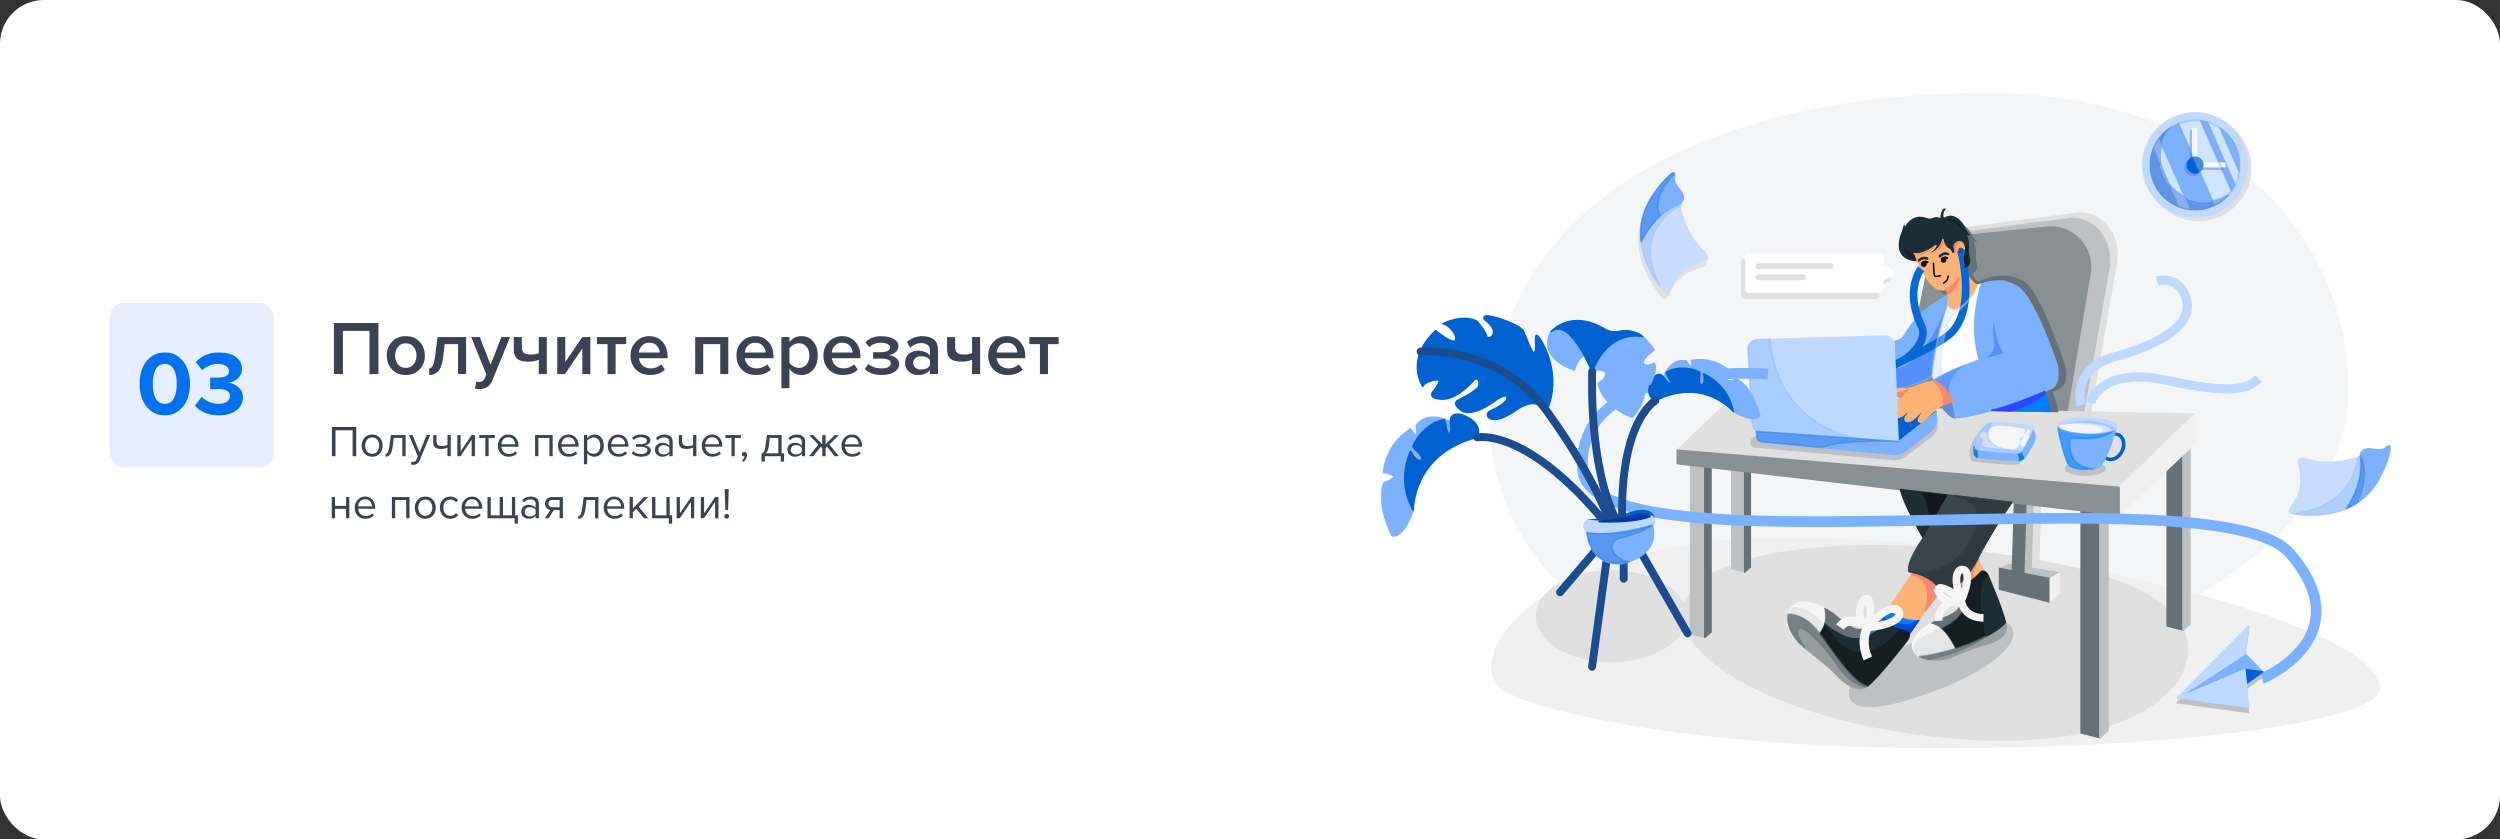 <svg width="1370" height="460" viewBox="0 0 1370 460" fill="none" xmlns="http://www.w3.org/2000/svg">
<rect x="0" y="0" width="1370" height="460" fill="#333333" stroke="none"/>
<rect width="1370" height="460" rx="24" fill="white"/>
<g clip-path="url(#clip0_2_1514)">
<path d="M1286.59 214.859C1286.59 301.955 1144.82 377.696 1015.35 377.696C885.875 377.696 807.443 301.313 817.7 214.859C831.604 97.64 957.923 51.395 1087.4 51.395C1216.87 51.395 1286.59 127.763 1286.59 214.859Z" fill="#F4F5F7" stroke="#F4F5F7" stroke-width="0.84" stroke-miterlimit="10" stroke-linejoin="round"/>
<path d="M1304.23 377.068C1304.23 395.252 1196.34 410 1063.25 410C919.141 410 834.878 387.871 822.275 377.068C800.746 358.615 846.017 294.454 979.109 294.454C1112.2 294.454 1304.23 341.432 1304.23 377.068Z" fill="#F0F0F0"/>
<path d="M1198.54 358.316C1195.76 386.571 1150.74 412.361 1065.33 403.934C979.915 395.506 919.738 362.873 922.519 334.618C925.3 306.363 990.007 293.184 1075.42 301.612C1160.83 310.039 1201.34 330.076 1198.54 358.316Z" fill="#E0E0E0" stroke="#E0E0E0" stroke-width="0.84" stroke-miterlimit="10" stroke-linejoin="round"/>
<path d="M1102.69 344.868C1106.1 353.744 1087.95 367.774 1062.47 377.531C1037 387.288 1017.19 391.143 1013.78 382.268C1010.37 373.392 1027.95 360.199 1053.41 350.442C1078.88 340.685 1099.3 336.008 1102.69 344.868Z" fill="#BDC1C4" stroke="#BDC1C4" stroke-width="0.55" stroke-miterlimit="10" stroke-linejoin="round"/>
<path d="M882.975 362.5C905.575 362.5 923.896 351.388 923.896 337.681C923.896 323.974 905.575 312.863 882.975 312.863C860.376 312.863 842.055 323.974 842.055 337.681C842.055 351.388 860.376 362.5 882.975 362.5Z" fill="#E0E0E0" stroke="#E0E0E0" stroke-width="0.84" stroke-miterlimit="10" stroke-linejoin="round"/>
<path d="M1137.08 117.02L1078.46 124.625L1078.11 126.463L1063.77 127.942L1041.9 236.674L1035.26 260.312L1108.25 268.844L1107.09 306.587L1105.34 306.288L1099.94 308.545V319.885L1127.76 326.998L1132.71 321.693V311.04L1117.19 308.35L1118.93 251.93L1131.8 252.961L1131.95 252.064L1140.79 252.602L1159.79 144.154C1162.35 128.196 1151.07 114.748 1137.08 117.02Z" fill="#E0E0E0" stroke="#E0E0E0" stroke-width="0.84" stroke-miterlimit="10" stroke-linejoin="round"/>
<path d="M1136.6 255.576L1051.71 250.466L1074.29 127.628L1132.91 120.023C1146.9 117.752 1158.17 131.214 1155.62 147.128L1136.6 255.576Z" fill="#BDC1C4" stroke="#BDC1C4" stroke-width="0.84" stroke-miterlimit="10" stroke-linejoin="round"/>
<path d="M1127.62 255.934L1035.92 248.568L1059.6 130.946L1121.59 124.535C1135.9 123.056 1147.68 135.592 1145.32 149.772L1127.62 255.934Z" fill="#889094" stroke="#889094" stroke-width="0.84" stroke-miterlimit="10" stroke-linejoin="round"/>
<path d="M1095.74 311.518L1123.56 317.196L1128.51 314.013L1101.14 309.277L1095.74 311.518Z" fill="#BDC1C4" stroke="#BDC1C4" stroke-width="0.84" stroke-miterlimit="10" stroke-linejoin="round"/>
<path d="M1109.66 320.259L1102.63 318.257L1105.29 231.758L1112.38 231.983L1109.66 320.259Z" fill="#667177" stroke="#667177" stroke-width="0.84" stroke-miterlimit="10" stroke-linejoin="round"/>
<path d="M1112.8 317.719L1109.66 320.259L1112.38 231.982L1115.44 232.072L1112.8 317.719Z" fill="#BDC1C4" stroke="#BDC1C4" stroke-width="0.84" stroke-miterlimit="10" stroke-linejoin="round"/>
<path d="M1123.56 329.986L1095.74 322.874V311.518L1123.56 317.196V329.986Z" fill="#667177" stroke="#667177" stroke-width="0.84" stroke-miterlimit="10" stroke-linejoin="round"/>
<path d="M1128.51 314.013V324.667L1123.56 329.986V317.196L1128.51 314.013Z" fill="#F0F0F0" stroke="#F0F0F0" stroke-width="0.84" stroke-miterlimit="10" stroke-linejoin="round"/>
<path d="M1196.3 345.227L1187.6 343.03V236.555H1196.3V345.227Z" fill="#667177" stroke="#667177" stroke-width="0.84" stroke-miterlimit="10" stroke-linejoin="round"/>
<path d="M1200.08 341.984L1196.3 345.227V236.555H1200.08V341.984Z" fill="#BDC1C4" stroke="#BDC1C4" stroke-width="0.84" stroke-miterlimit="10" stroke-linejoin="round"/>
<path d="M1150.73 404.232L1140.47 401.648V276.196H1150.73V404.232Z" fill="#667177" stroke="#667177" stroke-width="0.84" stroke-miterlimit="10" stroke-linejoin="round"/>
<path d="M1155.18 400.407L1150.73 404.232V276.196H1155.18V400.407Z" fill="#BDC1C4" stroke="#BDC1C4" stroke-width="0.84" stroke-miterlimit="10" stroke-linejoin="round"/>
<path d="M934.256 349.276L926.437 347.304V251.885H934.256V349.276Z" fill="#BDC1C4" stroke="#BDC1C4" stroke-width="0.84" stroke-miterlimit="10" stroke-linejoin="round"/>
<path d="M937.634 346.363L934.255 349.276V251.885H937.634V346.363Z" fill="#667177" stroke="#667177" stroke-width="0.84" stroke-miterlimit="10" stroke-linejoin="round"/>
<path d="M956.099 313.446L949.013 311.653V225.124H956.099V313.446Z" fill="#BDC1C4" stroke="#BDC1C4" stroke-width="0.84" stroke-miterlimit="10" stroke-linejoin="round"/>
<path d="M959.165 310.801L956.1 313.446V225.124H959.165V310.801Z" fill="#667177" stroke="#667177" stroke-width="0.84" stroke-miterlimit="10" stroke-linejoin="round"/>
<path d="M1123.56 225.453L1065.18 224.332L944.932 222.031L919.142 246.73L1042.2 257.1L1071.43 259.55L1074.35 259.804L1109.58 262.763L1161 267.096L1202.91 226.962L1123.56 225.453Z" fill="#E0E0E0" stroke="#E0E0E0" stroke-width="0.84" stroke-miterlimit="10" stroke-linejoin="round"/>
<path d="M1161.27 267.096L1202.91 226.962V242.875L1161.27 282.247V267.096Z" fill="#F0F0F0" stroke="#F0F0F0" stroke-width="0.84" stroke-miterlimit="10" stroke-linejoin="round"/>
<path d="M919.142 246.73V254.081L1041.44 268.306L1067.66 271.354L1102.3 275.389L1161.27 282.247V267.096L919.142 246.73Z" fill="#889094" stroke="#889094" stroke-width="0.84" stroke-miterlimit="10" stroke-linejoin="round"/>
<path d="M1131.32 200.619C1130.1 196.63 1118.42 162.652 1110.23 155.629C1106.55 152.477 1100.78 151.461 1100.78 151.461C1100.48 151.565 1093.08 151.012 1088.68 152.94C1088.56 152.985 1088.44 153.03 1088.32 153.059C1087.28 153.388 1086.26 153.792 1085.27 154.255C1084.15 154.793 1082.18 154.793 1080.46 149.877C1083.05 148.861 1083.43 146.007 1082.82 144.393C1082.12 142.525 1082.36 139.328 1082.36 139.328C1082.64 134.92 1081.16 132.186 1080.32 131.005C1081.36 132.021 1082.84 132.514 1082.84 132.514C1081.64 131.394 1080.55 129.406 1080 128.301C1079.67 127.628 1079.25 126.986 1078.77 126.403C1073.46 119.993 1068.84 124.162 1068.84 124.162C1067.09 121.562 1069.43 119.022 1069.43 119.022C1067.39 119.545 1067.3 124.386 1067.3 124.386C1064.79 122.593 1062.52 124.386 1061.19 124.386C1060.47 124.386 1059.45 124.102 1058.66 123.848C1057.03 123.295 1055.28 123.235 1053.62 123.669C1049.21 124.864 1047.43 129.078 1046.88 130.811C1047.12 129.571 1047.06 127.823 1047.06 127.823L1046.67 129.69C1044.05 139.582 1046.28 134.86 1051.35 135.129C1053.83 140.015 1061.23 159.111 1065.28 160.695C1065.28 160.695 1067.62 161.726 1070.07 161.173C1070.71 161.86 1071.19 162.697 1071.47 163.608L1061.85 169.6C1061.85 169.6 1055.57 173.365 1051.29 179.223C1047.01 185.08 1047 186.365 1044.17 187.56C1041.35 188.756 1006.36 198.423 999.935 201.994C999.935 201.994 1009.04 205.266 1008.25 217.026C1008.25 217.026 1058.15 205.431 1062.38 196.495L1062.32 204.968L1063.52 208.27L1063.22 208.434C1063.36 208.479 1063.51 208.539 1063.64 208.598L1074.27 218.37L1075.26 220.119L1079.68 221.598L1074.76 223.959C1075.24 226.454 1090.46 208.703 1090.46 208.703C1095.56 208.524 1094.45 226.573 1102.17 225.049L1127.66 225.498C1126.78 221.419 1125.61 217.743 1124.49 214.485C1126.61 213.604 1128.15 212.887 1128.9 212.424C1133.43 209.599 1131.32 200.619 1131.32 200.619Z" fill="#667177" stroke="#667177" stroke-width="0.84" stroke-miterlimit="10" stroke-linejoin="round"/>
<path d="M1142.68 260.357C1148.69 260.357 1153.55 258.731 1153.55 256.726C1153.55 254.721 1148.69 253.095 1142.68 253.095C1136.68 253.095 1131.82 254.721 1131.82 256.726C1131.82 258.731 1136.68 260.357 1142.68 260.357Z" fill="#BDC1C4" stroke="#BDC1C4" stroke-width="0.85" stroke-miterlimit="10" stroke-linejoin="round"/>
<path d="M1055.63 142.54C1055.63 142.54 1037.46 146.082 1041.51 129.959C1041.51 129.959 1043.14 125.761 1043.55 123.803C1043.55 123.803 1043.62 126.523 1043.16 127.703C1043.16 127.703 1044.5 121.054 1050.05 119.47C1051.69 119.022 1053.44 119.082 1055.06 119.664C1055.84 119.933 1056.85 120.232 1057.57 120.232C1058.9 120.232 1061.16 118.364 1063.64 120.232C1063.64 120.232 1063.71 115.167 1065.75 114.629C1065.75 114.629 1063.43 117.274 1065.18 120.008C1065.18 120.008 1069.77 115.645 1075.05 122.354C1075.53 122.966 1075.93 123.639 1076.26 124.341C1076.81 125.507 1077.89 127.584 1079.07 128.749C1079.07 128.749 1076.96 128.017 1076.03 126.463C1076.03 126.463 1078.99 129.496 1078.61 135.891C1078.61 135.891 1078.37 139.238 1079.07 141.181C1079.77 143.123 1079.14 146.784 1075.41 147.262L1055.63 142.54Z" fill="#1B2E35" stroke="#1B2E35" stroke-width="0.84" stroke-miterlimit="10" stroke-linejoin="round"/>
<path d="M1116.64 203.952H1090.28L1065.18 210.825V224.332L1123.56 225.453C1121.22 215.442 1116.64 203.952 1116.64 203.952Z" fill="#007DFE" stroke="#007DFE" stroke-width="0.84" stroke-miterlimit="10" stroke-linejoin="round"/>
<path d="M1083.36 156.347C1083.36 156.347 1084.84 156.078 1085.86 155.674L1088.08 158.887C1088.08 158.887 1090.93 212.214 1090.46 212.917C1090 213.619 1065.18 223.436 1065.18 223.436L1055.63 195.629L1063.57 168.061L1071.52 159.963L1083.36 156.347Z" fill="white" stroke="white" stroke-width="0.84" stroke-miterlimit="10" stroke-linejoin="round"/>
<path d="M1069.74 159.978L1058.21 167.553C1058.21 167.553 1051.98 171.498 1047.72 177.624C1043.46 183.75 1043.46 185.095 1040.66 186.35C1037.87 187.605 1003.1 197.721 996.706 201.456C996.706 201.456 1005.75 204.878 1004.96 217.19C1004.96 217.19 1054.48 213.918 1058.69 204.579C1058.69 204.579 1061.53 180.059 1067.45 166.208L1069.74 164.087V159.978Z" fill="#7CB1FF" stroke="#7CB1FF" stroke-width="0.84" stroke-miterlimit="10" stroke-linejoin="round"/>
<path d="M1065.18 157.587C1065.18 157.587 1068.1 159.559 1067.99 162.876L1067.47 166.193C1067.47 166.193 1068.31 169.003 1070.17 169.301C1072.04 169.6 1078.38 167.538 1083.36 156.317C1083.36 156.317 1077.23 153.717 1075.26 140.643L1065.18 157.587Z" fill="#FDB374" stroke="#FDB374" stroke-width="0.84" stroke-miterlimit="10" stroke-linejoin="round"/>
<path d="M1048.76 138.999C1048.76 138.999 1055.82 155.824 1061.65 158.199C1061.65 158.199 1065.91 160.172 1068.92 157.363C1071.92 154.554 1076.92 148.637 1076.5 144.797L1076.08 140.956C1076.08 140.956 1077.48 136.907 1076.38 134.203C1076.06 133.441 1075.41 132.873 1074.61 132.679C1073.57 132.44 1072.01 132.469 1071.25 134.337C1071.07 134.771 1071.02 135.249 1071.1 135.712L1071.52 138.237C1071.52 138.237 1070.59 139.686 1069.65 138.76C1068.71 137.834 1069.54 137.415 1067.68 136.369C1065.81 135.323 1065.07 133.456 1064.67 131.289C1064.67 131.289 1063.33 139.911 1052.52 139.806C1052.52 139.806 1059.06 139.178 1060.93 134.517C1060.92 134.546 1054.58 139.94 1048.76 138.999Z" fill="#FDB374" stroke="#FDB374" stroke-width="0.84" stroke-miterlimit="10" stroke-linejoin="round"/>
<path d="M1097.85 154.105C1097.85 154.105 1090.21 153.642 1085.84 155.659C1085.84 155.659 1076.5 182.45 1087.56 203.937L1114.68 199.26L1103.62 168.42L1097.85 154.105Z" fill="#7CB1FF" stroke="#7CB1FF" stroke-width="0.84" stroke-miterlimit="10" stroke-linejoin="round"/>
<path d="M1059.6 208.21C1059.6 208.21 1061.86 220.298 1065.78 224.9C1069.7 229.502 1071.55 228.904 1071.55 228.904L1075.26 220.119L1070.82 208.643L1065.42 207.433L1059.6 208.21Z" fill="#5F8FD9" stroke="#5F8FD9" stroke-width="0.84" stroke-miterlimit="10" stroke-linejoin="round"/>
<path d="M1061.02 225.871H1005.35L1030.29 244.563H1043.62C1043.62 244.563 1059.16 232.939 1058.84 232.087C1058.53 231.235 1061.02 225.871 1061.02 225.871Z" fill="#0062D1" stroke="#0062D1" stroke-width="0.84" stroke-miterlimit="10" stroke-linejoin="round"/>
<path d="M1067.66 271.354L1041.44 268.306C1043.53 276.106 1049.5 286.595 1049.5 286.595C1049.5 286.595 1051.41 290.36 1053.97 294.918C1054.27 294.499 1054.43 294.275 1054.43 294.275L1067.66 271.354Z" fill="#1C2D35" stroke="#1C2D35" stroke-width="0.84" stroke-miterlimit="10" stroke-linejoin="round"/>
<path d="M1083.38 305.347C1079.64 297.592 1075.17 287.985 1072.79 281.589L1061.04 294.38L1071.65 315.836C1074.91 314.805 1080.04 312.161 1083.38 305.347Z" fill="white" stroke="black" stroke-width="0.84" stroke-miterlimit="10" stroke-linejoin="round"/>
<path d="M1067.47 166.208C1067.47 166.208 1060.67 183.765 1058.71 204.579C1058.71 204.579 1056.99 209.54 1038.99 212.857L1038.54 201.785C1038.54 201.785 1052.37 203.847 1067.47 166.208Z" fill="#558EFF"/>
<path d="M1042.61 352.608C1042.61 352.608 1046.58 346.706 1051.78 339.325C1043.17 339.788 1037.73 336.172 1034.92 333.483L1028.55 342.702C1028.55 342.687 1033.96 347.513 1042.61 352.608Z" fill="#007DFD" stroke="#007DFD" stroke-width="0.84" stroke-miterlimit="10" stroke-linejoin="round"/>
<path d="M1051.79 339.325L1043.97 350.606L1030.18 340.326L1031.35 338.638C1031.35 338.638 1044.44 346.841 1051.79 339.325Z" fill="#0049E2" stroke="#0049E2" stroke-miterlimit="10" stroke-linejoin="round"/>
<path d="M1067.66 271.354L1056.37 290.898C1056.37 290.898 1059.16 278.646 1053.01 269.651L1067.66 271.354Z" fill="#12181B"/>
<path d="M1089.67 318.092C1089.67 318.092 1086.83 312.504 1083.38 305.332C1080.06 312.16 1074.91 314.79 1071.64 315.806L1076.02 324.652C1076 324.667 1082.04 322.575 1089.67 318.092Z" fill="#FDB374" stroke="#FDB374" stroke-width="0.84" stroke-miterlimit="10" stroke-linejoin="round"/>
<path d="M1051.78 339.325C1057.41 331.346 1064.48 321.619 1069.52 315.717L1050.35 311.115L1034.92 333.468C1037.73 336.172 1043.19 339.788 1051.78 339.325Z" fill="#FDB374" stroke="#FDB374" stroke-width="0.84" stroke-miterlimit="10" stroke-linejoin="round"/>
<path d="M1048.67 313.55C1048.67 313.55 1059.42 315.687 1063.34 323.471L1055.13 334.633C1055.13 334.633 1061.31 317.674 1047.67 315.014L1048.67 313.55Z" fill="#FD876E" stroke="#FD876E" stroke-miterlimit="10" stroke-linejoin="round"/>
<path d="M1083.61 305.84C1083.61 305.84 1079.58 315.074 1073.55 319.691L1074.48 321.559C1074.48 321.559 1078.8 319.706 1081.12 317.674C1081.12 317.674 1079.76 313.251 1084.14 306.901L1083.61 305.84Z" fill="#FD876E" stroke="#FD876E" stroke-miterlimit="10" stroke-linejoin="round"/>
<path d="M1054.42 294.275C1054.42 294.275 1054.25 294.514 1053.95 294.918C1052.02 297.652 1044.77 308.335 1046.13 313.132C1046.13 313.132 1059.86 314.252 1064.04 325.04C1064.04 325.04 1074.11 321.484 1078.76 314.118C1083.41 306.752 1091.39 291.227 1100 278.795C1100.84 277.6 1101.6 276.464 1102.32 275.389L1067.68 271.354L1054.42 294.275Z" fill="#3B464C" stroke="#3B464C" stroke-width="0.84" stroke-miterlimit="10" stroke-linejoin="round"/>
<path d="M1102.3 275.389C1102.3 275.389 1091.58 290.33 1084.83 303.703C1084.83 303.703 1077.84 321.126 1064.03 325.055C1064.03 325.055 1061.59 315.747 1046.12 313.147C1046.12 313.147 1071.97 319.617 1083.3 288.224C1085.24 282.83 1082.91 276.823 1077.83 274.133C1075.77 273.073 1073.58 272.281 1071.32 271.788L1102.3 275.389Z" fill="#2F393F" stroke="#2F3E46" stroke-miterlimit="10" stroke-linejoin="round"/>
<path d="M1061.4 208.464C1061.4 208.464 1053.68 210.033 1049.69 211.766C1045.7 213.499 1042.47 213.066 1041.35 213.156C1040.33 213.23 1037.72 214.142 1038.31 215.845C1038.45 216.219 1038.72 216.533 1039.05 216.742C1039.6 217.085 1040.65 217.638 1041.6 217.519C1041.6 217.519 1036.65 222.211 1037.43 223.6C1037.43 223.6 1038.39 225.513 1041.35 223.077C1044.31 220.642 1046.57 218.206 1046.57 218.819C1046.57 219.431 1038.04 226.036 1039.09 227.859C1039.09 227.859 1039.61 230.025 1043.17 227.336C1046.73 224.646 1050.13 220.821 1050.13 221.688C1050.13 222.554 1042.47 228.561 1044.2 230.384C1044.2 230.384 1045.57 232.52 1049.36 228.934C1053.16 225.348 1054.12 223.959 1054.21 224.915C1054.3 225.871 1050.04 229.652 1051.68 231.026C1053.32 232.401 1055.33 229.786 1056.46 228.396C1057.6 227.007 1062.82 222.405 1064.81 221.613C1066.8 220.821 1071.33 219.954 1071.33 219.954L1068.8 210.391L1061.4 208.464Z" fill="#FDB374" stroke="#FDB374" stroke-width="0.84" stroke-miterlimit="10" stroke-linejoin="round"/>
<path d="M1107.25 158.498C1115.39 165.85 1126.03 195.868 1127.26 200.037C1127.26 200.037 1129.35 209.42 1124.82 212.379C1120.29 215.337 1086.26 228.367 1071.53 228.89C1071.53 228.89 1071.41 212.902 1059.59 208.21C1059.59 208.21 1075.77 198.483 1098.21 193.701C1098.21 193.701 1085.33 172.036 1097.86 154.135C1097.86 154.12 1103.6 155.181 1107.25 158.498Z" fill="#7CB1FF" stroke="#7CB1FF" stroke-width="0.84" stroke-miterlimit="10" stroke-linejoin="round"/>
<path d="M993.596 342.762C988.692 337.233 983.22 336.486 980.065 336.606C979.542 339.22 979.348 346.288 988.901 354.85C988.901 354.85 1002.73 365.742 1005.2 368.536C1007.6 371.256 1016.66 380.639 1023.15 376.097C1014.54 373.676 1000.43 350.457 993.596 342.762Z" fill="#969D9F" stroke="#969D9F" stroke-width="0.84" stroke-miterlimit="10" stroke-linejoin="round"/>
<path d="M1000.13 333.587C994.015 330.27 984.102 326.699 980.38 335.515C980.245 335.873 980.14 336.232 980.081 336.606C983.235 336.486 988.722 337.248 993.611 342.762C994.673 343.957 995.899 345.511 997.259 347.304C1001.28 342.418 1000.98 337.039 1000.13 333.587Z" fill="#F5F5F5" stroke="#F5F5F5" stroke-width="0.84" stroke-miterlimit="10" stroke-linejoin="round"/>
<path d="M1045.03 345.944C1045.03 345.944 1038.72 344.853 1032.98 341.148C1030.64 343.523 1025.6 347.857 1019.15 349.097C1012.12 350.442 1003.67 344.032 1000.29 341.133C999.785 343.404 998.738 345.526 997.243 347.304C1004.66 357.136 1015.87 374.05 1023.15 376.082C1023.3 375.977 1023.45 375.873 1023.6 375.753C1030.1 370.449 1045.06 351.009 1045.06 351.009C1045.06 351.009 1047.93 347.647 1045.03 345.944Z" fill="#1B2E35" stroke="#1B2E35" stroke-width="0.84" stroke-miterlimit="10" stroke-linejoin="round"/>
<path d="M1019.15 349.097C1025.61 347.872 1030.63 343.524 1032.98 341.148C1032.54 340.864 1032.09 340.565 1031.66 340.251C1031.66 340.251 1029.4 337.711 1027.59 339.131C1025.79 340.55 1021.73 346.288 1016.9 344.779C1013.12 343.598 1008.08 339.355 1006.08 337.562C1005.3 336.874 1004.48 336.247 1003.61 335.679C1002.73 335.096 1001.52 334.349 1000.12 333.587C1000.61 335.604 1000.92 338.279 1000.28 341.133C1003.69 344.032 1012.12 350.442 1019.15 349.097Z" fill="#667177" stroke="#667177" stroke-width="0.84" stroke-miterlimit="10" stroke-linejoin="round"/>
<path d="M1068.38 360.378C1068.38 360.378 1082.7 354.401 1085.9 353.699C1089.03 353.012 1100.14 350.053 1099.42 343.12C1099.4 342.956 1099.39 342.791 1099.36 342.627C1099.27 342.164 1099.16 341.641 1099.03 341.073C1087.65 353.505 1055.84 359.123 1051.96 359.765C1052.08 359.825 1052.2 359.885 1052.32 359.93C1055.45 361.274 1061.29 362.828 1068.38 360.378Z" fill="#969D9F" stroke="#969D9F" stroke-width="0.84" stroke-miterlimit="10" stroke-linejoin="round"/>
<path d="M1058.84 341.432C1058.23 341.775 1057.54 342.179 1056.81 342.642C1053.65 344.644 1049.83 347.692 1048.48 351.263C1047.24 354.566 1048.81 358.256 1051.95 359.795C1058.65 358.645 1065.29 357.091 1071.8 355.133C1066.93 345.302 1062.24 342.164 1058.84 341.432Z" fill="#F5F5F5" stroke="#F5F5F5" stroke-width="0.84" stroke-miterlimit="10" stroke-linejoin="round"/>
<path d="M1089.49 315.522C1089.49 315.522 1088.13 311.877 1085.57 313.386C1085.57 313.386 1082.03 317.764 1076.72 320.603C1076.32 320.812 1075.9 321.036 1075.47 321.23L1075.36 321.26C1075.63 322.859 1075.99 325.369 1076.44 329.269C1077.4 337.457 1067.66 342.582 1064.03 344.211C1066.44 346.273 1069.1 349.665 1071.8 355.148C1081.9 352.115 1093.17 347.513 1099.01 341.118C1097 332.9 1089.49 315.522 1089.49 315.522Z" fill="#1B2E35" stroke="#1B2E35" stroke-width="0.84" stroke-miterlimit="10" stroke-linejoin="round"/>
<path d="M1076.44 329.254C1075.98 325.354 1075.63 322.844 1075.36 321.245C1074.85 321.38 1072.57 322.097 1072.87 323.875C1073.19 325.877 1075.87 331.451 1072.63 334.514C1070.1 336.904 1064.66 338.981 1062.43 339.758C1061.56 340.057 1060.73 340.416 1059.92 340.849C1059.6 341.013 1059.23 341.208 1058.84 341.432C1060.35 341.76 1062.1 342.567 1064.03 344.211C1067.66 342.582 1077.4 337.442 1076.44 329.254Z" fill="#667177" stroke="#667177" stroke-width="0.84" stroke-miterlimit="10" stroke-linejoin="round"/>
<path d="M1074.57 137.161C1074.57 137.161 1084.06 171.722 1067.18 184.183C1050.3 196.645 1017.28 205.535 1015.1 218.37" stroke="#0668D7" stroke-width="4.2" stroke-miterlimit="10" stroke-linejoin="round"/>
<path d="M1052.77 147.262C1052.77 147.262 1043.67 158.543 1052.5 177.758C1052.5 177.758 1058.74 185.932 1043.62 197.198" stroke="#0668D7" stroke-width="4.2" stroke-miterlimit="10" stroke-linejoin="round"/>
<path d="M1073.67 137.251C1073.67 136.519 1074.26 135.921 1074.99 135.921C1075.2 135.921 1075.41 135.966 1075.59 136.056C1074.97 135.503 1074.03 135.533 1073.48 136.145C1072.93 136.758 1072.96 137.699 1073.57 138.252C1073.97 138.626 1074.54 138.745 1075.05 138.566H1075C1074.27 138.566 1073.67 137.983 1073.67 137.251Z" fill="#243679"/>
<path d="M1076.08 137.161C1076.08 136.743 1075.9 136.339 1075.6 136.07C1074.94 135.742 1074.15 136.011 1073.82 136.668C1073.49 137.326 1073.76 138.118 1074.42 138.446C1074.6 138.536 1074.81 138.581 1075 138.581H1075.05C1075.66 138.386 1076.08 137.804 1076.08 137.161Z" fill="#244E88"/>
<path d="M1051.35 142.809C1051.35 142.809 1052.58 140.374 1056.13 141.345C1056.31 141.39 1056.43 141.569 1056.4 141.749C1056.39 141.853 1056.31 141.928 1056.22 141.958C1055.88 142.077 1053.86 140.882 1051.8 142.929C1051.8 142.914 1051.29 143.243 1051.35 142.809Z" fill="#1B2E35" stroke="#1B2E35" stroke-width="0.84" stroke-miterlimit="10" stroke-linejoin="round"/>
<path d="M1067.78 139.119C1067.78 139.119 1065.52 137.58 1062.88 140.135C1062.74 140.254 1062.73 140.463 1062.83 140.613C1062.89 140.688 1063 140.732 1063.1 140.703C1063.46 140.628 1064.66 138.626 1067.44 139.418C1067.44 139.418 1068.05 139.462 1067.78 139.119Z" fill="#1B2E35" stroke="#1B2E35" stroke-width="0.84" stroke-miterlimit="10" stroke-linejoin="round"/>
<path d="M1056.4 143.586C1056.4 143.586 1054.6 142.496 1053.22 144.199C1053.14 144.304 1053.17 144.453 1053.26 144.528C1053.31 144.587 1053.38 144.602 1053.46 144.587C1053.7 144.543 1054.16 143.183 1056.21 143.796C1056.22 143.796 1056.64 143.84 1056.4 143.586Z" fill="black" stroke="black" stroke-width="0.84" stroke-miterlimit="10" stroke-linejoin="round"/>
<path d="M1055.42 144.737C1055.4 145.379 1054.88 145.887 1054.24 145.873C1053.59 145.858 1053.08 145.335 1053.1 144.692C1053.11 144.05 1053.64 143.557 1054.28 143.557C1054.92 143.557 1055.43 144.094 1055.42 144.737C1055.42 144.722 1055.42 144.722 1055.42 144.737Z" fill="black"/>
<path d="M1055.42 144.737C1055.4 145.379 1054.88 145.887 1054.24 145.873C1053.59 145.858 1053.08 145.335 1053.1 144.692C1053.11 144.05 1053.64 143.557 1054.28 143.557C1054.92 143.557 1055.43 144.094 1055.42 144.737ZM1055.42 144.737C1055.42 144.722 1055.42 144.722 1055.42 144.737Z" stroke="black" stroke-width="0.84" stroke-miterlimit="10" stroke-linejoin="round"/>
<path d="M1067.23 141.315C1067.23 141.315 1065.42 140.224 1064.04 141.928C1063.97 142.032 1064 142.182 1064.09 142.256C1064.13 142.316 1064.21 142.331 1064.28 142.316C1064.52 142.271 1064.99 140.912 1067.03 141.524C1067.05 141.524 1067.47 141.569 1067.23 141.315Z" fill="black" stroke="black" stroke-width="0.84" stroke-miterlimit="10" stroke-linejoin="round"/>
<path d="M1065.09 143.586C1065.73 143.586 1066.24 143.071 1066.24 142.436C1066.24 141.801 1065.73 141.285 1065.09 141.285C1064.45 141.285 1063.94 141.801 1063.94 142.436C1063.94 143.071 1064.45 143.586 1065.09 143.586Z" fill="black" stroke="black" stroke-width="0.84" stroke-miterlimit="10" stroke-linejoin="round"/>
<path d="M1059.51 143.945C1059.51 143.945 1059.77 149.952 1060.04 150.998C1060.32 152.043 1063.52 150.998 1063.52 150.998" stroke="black" stroke-width="0.84" stroke-miterlimit="10" stroke-linejoin="round"/>
<path d="M1064.84 155.136C1064.84 155.136 1067.54 154.464 1067.65 150.953" stroke="black" stroke-width="0.84" stroke-miterlimit="10" stroke-linejoin="round"/>
<path d="M1066.39 158.722C1066.39 158.722 1070.31 157.422 1073.51 152.178C1073.51 152.178 1072.21 158.199 1067.63 160.814L1066.39 158.722Z" fill="#FD876E" stroke="#FD876E" stroke-miterlimit="10" stroke-linejoin="round"/>
<path d="M1064.66 131.319C1064.66 131.319 1063.54 136.803 1058 138.88C1058 138.88 1062.76 138.073 1065.18 133.306L1064.66 131.319Z" fill="#FD876E"/>
<path d="M1060.92 134.547C1060.92 134.547 1056.22 139.896 1049.24 140.12L1048.76 138.999C1048.76 138.999 1054.31 139.955 1060.92 134.547Z" fill="#FD876E"/>
<path d="M1072.42 132.933C1072.42 132.933 1070.79 133.919 1071.09 135.757L1071.5 138.282C1071.5 138.282 1070.95 132.963 1074.26 132.649C1074.27 132.649 1073.1 132.544 1072.42 132.933Z" fill="#FD876E" stroke="#FD876E" stroke-miterlimit="10" stroke-linejoin="round"/>
<path d="M1060.59 208.628C1060.59 208.628 1066.48 210.571 1069.98 220.193L1064.82 221.568C1064.82 221.568 1066.96 215.457 1059.72 208.808L1060.59 208.628Z" fill="#FD876E" stroke="#FD876E" stroke-miterlimit="10" stroke-linejoin="round"/>
<path d="M1041.59 217.504C1041.59 217.504 1043.71 214.71 1045.58 213.634C1045.58 213.634 1041.26 216.174 1039.08 215.113L1039.03 216.727C1039.03 216.727 1040.69 217.758 1041.59 217.504Z" fill="#FD876E" stroke="#FD876E" stroke-miterlimit="10" stroke-linejoin="round"/>
<path d="M1076.08 140.971C1076.08 140.971 1077.2 138.133 1076.8 135.652C1076.8 135.652 1076.47 132.888 1074.6 132.709C1074.6 132.709 1078.61 132.694 1078.16 140.12C1078.16 140.12 1077.68 143.781 1078.96 144.602C1078.96 144.602 1078.5 146.351 1076.78 146.888C1076.8 146.888 1076.26 141.748 1076.08 140.971Z" fill="#122229"/>
<path d="M1066.24 120.875C1066.24 120.875 1073.13 120.202 1077.9 129.899C1077.9 129.914 1074.26 117.363 1066.24 120.875Z" fill="#122229"/>
<path d="M1048.76 138.999L1050.32 142.421C1050.32 142.421 1043.16 141.883 1043.62 135.443C1043.62 135.458 1046.13 139.044 1048.76 138.999Z" fill="#122229"/>
<path d="M1092.64 176.309C1092.64 176.309 1093.53 188.591 1098.21 193.686C1098.21 193.686 1091.31 195.225 1087.34 196.481C1087.34 196.481 1092.99 194.553 1092.76 188.576C1092.54 182.6 1091.82 181.569 1092.64 176.309Z" fill="#558EFF"/>
<path d="M1120.5 214.545C1120.9 214.829 1098.15 224.003 1091.58 224.825L1102.15 225.02C1102.15 225.02 1113.64 221.448 1120.75 215.457L1120.5 214.545Z" fill="#2E46FF" stroke="#2E46FF" stroke-miterlimit="10" stroke-linejoin="round"/>
<path opacity="0.75" d="M1059.6 208.21C1059.6 208.21 1065.15 209.435 1068.77 217.19C1068.77 217.19 1064.49 208.195 1076.63 200.201C1076.62 200.186 1064.01 204.953 1059.6 208.21Z" fill="#558EFF"/>
<path opacity="0.72" d="M997.243 347.304C999.396 350.068 1010.76 365.234 1010.76 365.234C1017.85 375.454 1023.15 376.082 1023.15 376.082C1030.34 370.778 1042.11 354.775 1045.06 350.995C1048 347.214 1045.03 345.944 1045.03 345.944L1040.99 344.883C1040.99 344.883 1021.21 369.851 1005.63 349.276C1005.63 349.276 1001.53 344.076 999.934 342.493L997.243 347.304Z" fill="#12181B"/>
<path opacity="0.17" d="M999.921 342.493C999.921 342.493 990.816 331.54 982.069 332.721L980.066 336.591C980.066 336.591 988.169 335.306 997.244 347.304L999.921 342.493Z" fill="#969D9F"/>
<path opacity="0.64" d="M980.065 336.606C980.065 336.606 989.215 335.993 997.229 347.319C1005.24 358.63 1015.41 374.02 1023.14 376.097C1023.14 376.097 1020.66 377.307 1014.57 372.855C1012.13 371.062 1010.01 368.895 1008.29 366.415C1004.02 360.318 993.551 346.138 987.077 344.091C986.27 343.837 985.417 344.271 985.148 345.063C985.118 345.137 985.104 345.227 985.089 345.302C984.834 346.871 985.253 349.844 988.886 354.85C988.901 354.85 978.495 346.93 980.065 336.606Z" fill="#667177" stroke="#667177" stroke-width="0.84" stroke-miterlimit="10" stroke-linejoin="round"/>
<path opacity="0.72" d="M1089.49 315.522C1089.49 315.522 1087.95 311.548 1085.57 313.386C1085.57 313.386 1079.31 319.826 1075.36 321.245L1076.44 329.254C1076.44 329.254 1078.37 337.562 1064.03 344.196C1064.03 344.196 1068.75 348.499 1071.8 355.133C1071.8 355.133 1083.41 351.517 1088.22 348.768C1088.23 348.768 1081.07 320.423 1089.49 315.522Z" fill="#12181B"/>
<path opacity="0.17" d="M1064.03 344.196C1064.03 344.196 1052.52 347.543 1049.12 352.877C1048.32 354.132 1048.24 355.716 1048.91 357.046C1049.45 358.077 1050.38 359.242 1051.95 359.795C1051.95 359.795 1067.39 357.793 1071.8 355.133C1071.82 355.133 1067.74 346.512 1064.03 344.196Z" fill="#969D9F"/>
<path opacity="0.64" d="M1051.96 359.795C1051.96 359.795 1069.67 358.092 1088.23 348.768C1088.23 348.768 1077.13 357.42 1056.88 361.304C1056.88 361.304 1052.8 360.169 1051.96 359.795Z" fill="#667177" stroke="#667177" stroke-width="0.84" stroke-miterlimit="10" stroke-linejoin="round"/>
<path opacity="0.35" d="M1067.47 166.208C1067.47 166.208 1060.38 185.498 1058.71 204.579L1059.89 208.001C1059.89 208.001 1062.1 206.402 1064.18 205.55C1064.18 205.55 1061.46 197.885 1067.06 178.476C1068.05 175.084 1070.2 172.155 1073.15 170.213C1075.35 168.748 1078.01 166.328 1079.98 162.413C1079.98 162.413 1075.51 169.51 1070.17 169.301C1070.16 169.316 1068.3 169.286 1067.47 166.208Z" fill="#BDD9FF" stroke="#BDD9FF" stroke-width="0.84" stroke-miterlimit="10" stroke-linejoin="round"/>
<path d="M1086.95 338.637C1075.5 338.428 1074.75 329.045 1074.75 329.045C1074.75 329.045 1061.65 329.762 1062.39 340.221" stroke="#F5F5F5" stroke-width="4.2" stroke-miterlimit="10" stroke-linejoin="round"/>
<path d="M1023.6 360.826C1019 350.606 1023.6 343.195 1023.6 343.195C1023.6 343.195 1013.35 336.471 1008.25 343.598" stroke="#F5F5F5" stroke-width="5.01" stroke-miterlimit="10" stroke-linejoin="round"/>
<path d="M1071.55 330.121C1069.07 330.21 1064.96 329.463 1062.16 324.114C1061.82 323.442 1062.07 322.62 1062.74 322.276C1063.01 322.142 1063.33 322.082 1063.63 322.142C1064.73 322.336 1066.24 322.829 1068.22 323.905C1073.09 326.564 1073.78 328.372 1074.75 329.03L1074.72 329.045C1073.78 329.717 1072.69 330.076 1071.55 330.121Z" stroke="#F5F5F5" stroke-width="4.2" stroke-miterlimit="10" stroke-linejoin="round"/>
<path d="M1074.75 329.045C1074.75 329.045 1069.98 317.704 1073.25 313.162C1074.06 312.041 1075.63 311.772 1076.77 312.579C1077.2 312.893 1077.53 313.341 1077.7 313.849C1078.46 316.135 1078.43 320.573 1074.75 329.045Z" stroke="#F5F5F5" stroke-width="4.2" stroke-miterlimit="10" stroke-linejoin="round"/>
<path d="M1020.67 341.282C1019.21 338.892 1017.68 334.379 1021.45 328.671C1021.93 327.954 1022.88 327.76 1023.6 328.223C1023.89 328.417 1024.11 328.686 1024.22 329.015C1024.62 330.21 1024.98 331.989 1024.99 334.544C1025.04 340.834 1023.62 342.523 1023.51 343.852L1023.48 343.837C1022.32 343.27 1021.35 342.388 1020.67 341.282Z" stroke="#F5F5F5" stroke-width="4.2" stroke-miterlimit="10" stroke-linejoin="round"/>
<path d="M1023.51 343.852C1023.51 343.852 1032.12 332.87 1038.45 333.602C1040.02 333.781 1041.14 335.201 1040.96 336.755C1040.88 337.353 1040.63 337.92 1040.21 338.369C1038.36 340.401 1033.95 342.836 1023.51 343.852Z" stroke="#F5F5F5" stroke-width="4.2" stroke-miterlimit="10" stroke-linejoin="round"/>
<path d="M1040.17 241.994L964.262 236.525C962.154 236.375 960.494 234.687 960.375 232.58L957.997 191.341C957.848 188.651 959.896 186.335 962.602 186.186C962.647 186.186 962.692 186.186 962.737 186.186L1032.99 184.183C1035.67 184.109 1037.91 186.201 1038.01 188.875L1040.17 241.994Z" fill="#BDD9FF" stroke="#BDD9FF" stroke-width="0.84" stroke-miterlimit="10" stroke-linejoin="round"/>
<path d="M1040.23 244.832L962.826 239.543C961.197 239.423 959.776 240.649 959.657 242.277C959.642 242.487 959.642 242.696 959.687 242.905C959.851 243.966 960.733 244.773 961.81 244.862L1037.3 251.795C1039.63 252.019 1041.98 251.362 1043.86 249.957L1058.24 239.184C1060.26 237.69 1061.46 235.329 1061.47 232.819V228.695L1040.23 244.832Z" fill="#BDC1C4" stroke="#BDC1C4" stroke-width="0.85" stroke-miterlimit="10" stroke-linejoin="round"/>
<path d="M1040.54 241.993L962.423 236.45L962.917 240.066C963.066 241.112 963.903 241.919 964.965 242.023L1037.72 248.956C1039.97 249.18 1042.25 248.523 1044.04 247.133L1057.91 236.36C1059.87 234.836 1061.02 232.49 1061.02 229.995V225.871L1040.54 241.993Z" fill="#7CB1FF" stroke="#7CB1FF" stroke-width="0.84" stroke-miterlimit="10" stroke-linejoin="round"/>
<path opacity="0.3" d="M957.998 191.356L960.375 232.595C960.375 232.595 960.973 236.54 964.263 236.54L1019.64 240.514C1019.64 240.514 974.459 235.569 969.959 185.991L962.738 186.201C962.738 186.201 957.744 187.022 957.998 191.356Z" fill="#7CB1FF" stroke="#7CB1FF" stroke-width="0.84" stroke-miterlimit="10" stroke-linejoin="round"/>
<path opacity="0.27" d="M962.423 236.45L1040.54 241.994C1040.54 241.994 1009.17 240.574 998.44 245.221L964.965 242.023C964.965 242.023 963.171 241.919 962.917 240.066C962.663 238.213 962.423 236.45 962.423 236.45Z" fill="#0062D1" stroke="#0062D1" stroke-width="0.84" stroke-miterlimit="10" stroke-linejoin="round"/>
<path d="M1161.46 237.974C1160.63 237.556 1159.67 237.377 1158.74 237.466C1158.67 237.72 1158.58 237.974 1158.5 238.243C1159.27 238.198 1160.01 238.348 1160.69 238.691C1163.29 240.021 1164.02 243.787 1162.32 247.119C1160.61 250.451 1157.13 252.064 1154.53 250.749C1154.33 250.645 1154.14 250.525 1153.96 250.406C1153.82 250.705 1153.69 250.989 1153.55 251.257C1153.81 251.467 1154.09 251.661 1154.39 251.81C1157.38 253.334 1161.37 251.467 1163.33 247.657C1165.29 243.846 1164.44 239.498 1161.46 237.974Z" fill="#0062D1" stroke="#0062D1" stroke-width="0.84" stroke-miterlimit="10" stroke-linejoin="round"/>
<path d="M1153.55 251.258C1153.69 250.974 1153.82 250.69 1153.96 250.406C1155.74 246.581 1157.41 241.62 1158.49 238.258C1158.58 237.989 1158.65 237.735 1158.73 237.481C1159.3 235.658 1159.64 234.478 1159.64 234.478C1142.52 240.948 1127.73 233.282 1127.73 233.282C1127.65 236.585 1132.04 253.215 1133.98 255.187C1135.93 257.16 1146.63 258.265 1150.47 255.725C1151.45 255.053 1152.51 253.394 1153.55 251.258Z" fill="#7CB1FF" stroke="#7CB1FF" stroke-width="0.84" stroke-miterlimit="10" stroke-linejoin="round"/>
<path d="M1159.92 233.835C1159.97 231.43 1152.78 229.323 1143.87 229.144C1134.96 228.964 1127.67 230.772 1127.63 233.178C1127.63 233.432 1127.69 233.671 1127.82 233.88C1130.74 232.76 1135.72 232.072 1141.35 232.192C1149.4 232.356 1156.02 234.074 1157.23 236.181C1158.91 235.524 1159.89 234.717 1159.92 233.835Z" fill="#BDD9FF" stroke="#BDD9FF" stroke-width="0.84" stroke-miterlimit="10" stroke-linejoin="round"/>
<path d="M1141.34 232.192C1139.38 232.147 1137.42 232.207 1135.48 232.371C1132.32 232.64 1129.65 233.178 1127.81 233.895C1129.01 236.002 1135.64 237.72 1143.67 237.885C1144.54 237.899 1145.41 237.899 1146.23 237.885C1150.8 237.78 1154.74 237.137 1157.2 236.196C1156.02 234.074 1149.38 232.356 1141.34 232.192Z" fill="#F5F5F5" stroke="#F5F5F5" stroke-width="0.84" stroke-miterlimit="10" stroke-linejoin="round"/>
<path opacity="0.62" d="M1138.05 232.371C1143.69 232.49 1148.64 233.208 1151.49 234.448C1152.69 234.956 1152.52 236.555 1151.25 236.839C1149.8 237.167 1148.1 237.72 1146.24 237.87C1150.82 237.765 1154.75 237.122 1157.22 236.181C1156.02 234.074 1149.38 232.356 1141.34 232.192C1139.38 232.147 1137.42 232.207 1135.48 232.371C1136.32 232.356 1137.17 232.356 1138.05 232.371Z" fill="#BDD9FF"/>
<path opacity="0.46" d="M1127.81 233.895C1127.81 233.895 1130.35 249.734 1134 255.172C1134 255.172 1137.33 257.922 1146.93 256.921C1145.38 256.622 1133.57 256.502 1134.22 242.053C1134.28 240.888 1135.06 239.902 1136.23 240.006C1141.01 240.485 1152.4 241.142 1157.93 236.047C1157.93 236.047 1153.02 238.841 1140.49 237.735C1140.47 237.72 1130.19 237.152 1127.81 233.895Z" fill="#007DFE" stroke="#007DFE" stroke-width="0.84" stroke-miterlimit="10" stroke-linejoin="round"/>
<path opacity="0.38" d="M1127.81 233.895C1127.81 233.895 1133.22 231.146 1144.42 232.341C1144.42 232.341 1156.25 233.178 1157.22 236.181C1157.22 236.181 1159.04 235.464 1159.42 234.881C1159.79 234.299 1144.49 225.841 1127.81 233.895Z" fill="#7CB1FF"/>
<path d="M1140.47 222.031C1140.47 222.031 1134.48 202.263 1158.97 195.479C1183.46 188.696 1202.01 178.177 1198.2 164.251C1194.38 150.325 1182.08 153.956 1182.08 153.956" stroke="#BDD9FF" stroke-width="5.01" stroke-miterlimit="10" stroke-linejoin="round"/>
<path d="M1145.6 220.701C1145.6 220.701 1151.06 200.381 1187.6 208.479C1224.14 216.578 1232.78 212.603 1237.68 207.433" stroke="#BDD9FF" stroke-width="5.01" stroke-miterlimit="10" stroke-linejoin="round"/>
<path d="M1112.99 240.768C1112.93 239.857 1112.69 238.901 1112.16 238.139C1112.05 237.152 1111.17 235.718 1108.52 235.27C1106.19 234.881 1094.62 233.462 1089.18 233.746C1088.04 233.805 1086.98 234.313 1086.23 235.15C1084.33 237.287 1080.64 241.964 1079.79 246.73C1079.79 246.73 1079.77 246.82 1079.76 246.984C1079.76 247.029 1079.76 247.089 1079.76 247.134C1079.76 247.089 1079.76 247.029 1079.76 246.984C1079.67 247.985 1079.44 251.586 1080.91 252.333C1081.12 252.423 1081.34 252.498 1081.57 252.528C1085.54 253.379 1103.44 254.425 1103.44 254.425C1103.56 254.425 1103.69 254.425 1103.81 254.41C1104.95 254.306 1106.03 253.887 1106.94 253.185C1107.52 252.737 1108.01 252.184 1108.4 251.556C1109.64 249.584 1111.14 246.865 1112.01 245.281C1112.75 243.921 1113.1 242.352 1112.99 240.768ZM1103.22 251.063H1103.31H1103.22ZM1103.31 251.063H1103.38H1103.31ZM1103.44 251.048H1103.38H1103.44L1103.62 251.018L1103.44 251.048ZM1083.54 249.524L1083.39 249.494L1083.54 249.524ZM1083.3 249.479L1083.17 249.45L1083.3 249.479ZM1083.06 249.45L1082.94 249.42L1083.06 249.45ZM1082.84 249.405L1082.72 249.375L1082.84 249.405ZM1082.63 249.36L1082.51 249.33L1082.63 249.36ZM1082.43 249.315L1082.25 249.27L1082.43 249.315ZM1082.15 249.255L1082.06 249.24L1082.15 249.255ZM1081.97 249.21L1081.9 249.196L1081.97 249.21ZM1081.81 249.166L1081.75 249.151L1081.81 249.166ZM1081.64 249.121L1081.58 249.106L1081.64 249.121ZM1081.49 249.076L1081.45 249.061L1081.49 249.076ZM1081.34 249.031L1081.31 249.016L1081.34 249.031ZM1079.94 247.911C1080.01 248.075 1080.12 248.224 1080.24 248.359C1080.12 248.224 1080.01 248.075 1079.94 247.911ZM1084.15 249.614L1083.88 249.584L1084.15 249.614C1088.32 250.137 1100.58 251.153 1103.11 251.063H1103.22H1103.11C1100.58 251.138 1088.32 250.122 1084.15 249.614ZM1083.63 249.539L1083.79 249.569L1083.63 249.539ZM1105.64 250.271L1105.74 250.182C1105.82 250.107 1105.91 250.017 1105.98 249.928C1105.91 250.017 1105.82 250.107 1105.74 250.182C1105.71 250.197 1105.67 250.227 1105.64 250.271Z" fill="#BDC1C4"/>
<path d="M1103.44 251.048H1103.38H1103.44ZM1103.44 251.048L1103.62 251.018L1103.44 251.048ZM1084.15 249.614L1083.88 249.584L1084.15 249.614ZM1084.15 249.614C1088.32 250.137 1100.58 251.153 1103.11 251.063H1103.22H1103.11C1100.58 251.138 1088.32 250.122 1084.15 249.614ZM1112.99 240.768C1112.93 239.857 1112.69 238.901 1112.16 238.139C1112.05 237.152 1111.17 235.718 1108.52 235.27C1106.19 234.881 1094.62 233.462 1089.18 233.746C1088.04 233.805 1086.98 234.313 1086.23 235.15C1084.33 237.287 1080.64 241.964 1079.79 246.73C1079.79 246.73 1079.77 246.82 1079.76 246.984C1079.76 247.029 1079.76 247.089 1079.76 247.134C1079.76 247.089 1079.76 247.029 1079.76 246.984C1079.67 247.985 1079.44 251.586 1080.91 252.333C1081.12 252.423 1081.34 252.498 1081.57 252.528C1085.54 253.379 1103.44 254.425 1103.44 254.425C1103.56 254.425 1103.69 254.425 1103.81 254.41C1104.95 254.306 1106.03 253.887 1106.94 253.185C1107.52 252.737 1108.01 252.184 1108.4 251.556C1109.64 249.584 1111.14 246.865 1112.01 245.281C1112.75 243.921 1113.1 242.352 1112.99 240.768ZM1103.22 251.063H1103.31H1103.22ZM1103.31 251.063H1103.38H1103.31ZM1083.54 249.524L1083.39 249.494L1083.54 249.524ZM1083.3 249.479L1083.17 249.45L1083.3 249.479ZM1083.06 249.45L1082.94 249.42L1083.06 249.45ZM1082.84 249.405L1082.72 249.375L1082.84 249.405ZM1082.63 249.36L1082.51 249.33L1082.63 249.36ZM1082.43 249.315L1082.25 249.27L1082.43 249.315ZM1082.15 249.255L1082.06 249.24L1082.15 249.255ZM1081.97 249.21L1081.9 249.196L1081.97 249.21ZM1081.81 249.166L1081.75 249.151L1081.81 249.166ZM1081.64 249.121L1081.58 249.106L1081.64 249.121ZM1081.49 249.076L1081.45 249.061L1081.49 249.076ZM1081.34 249.031L1081.31 249.016L1081.34 249.031ZM1079.94 247.911C1080.01 248.075 1080.12 248.224 1080.24 248.359C1080.12 248.224 1080.01 248.075 1079.94 247.911ZM1083.63 249.539L1083.79 249.569L1083.63 249.539ZM1105.64 250.271L1105.74 250.182C1105.82 250.107 1105.91 250.017 1105.98 249.928C1105.91 250.017 1105.82 250.107 1105.74 250.182C1105.71 250.197 1105.67 250.227 1105.64 250.271Z" stroke="#BDC1C4" stroke-width="0.84" stroke-miterlimit="10" stroke-linejoin="round"/>
<path d="M1114.25 236.047C1114.14 235.06 1113.26 233.626 1110.62 233.178C1108.28 232.789 1096.71 231.37 1091.27 231.654C1090.13 231.713 1089.07 232.222 1088.32 233.058C1086.42 235.195 1082.73 239.872 1081.88 244.638C1081.88 244.638 1081.86 244.728 1081.85 244.892C1081.82 245.714 1082.3 246.461 1083.06 246.775C1083.73 247.044 1084.74 247.313 1086.25 247.492C1090.42 248.015 1102.69 249.031 1105.2 248.956C1105.35 248.956 1105.46 248.941 1105.53 248.927C1106.61 248.762 1107.25 248.598 1107.83 248.06C1108.04 247.851 1108.24 247.627 1108.4 247.387C1109.18 246.297 1114.37 237.048 1114.25 236.047Z" fill="#BDD9FF" stroke="#BDD9FF" stroke-width="0.84" stroke-miterlimit="10" stroke-linejoin="round"/>
<path d="M1091.39 234.866C1089.98 236.435 1087.58 239.483 1086.74 242.83C1086.56 243.518 1086.98 244.22 1087.67 244.399C1087.71 244.414 1087.74 244.414 1087.78 244.429C1090.54 244.862 1097.22 245.819 1103.11 245.804C1104.22 245.804 1105.23 245.161 1105.73 244.175C1106.16 243.308 1106.62 242.352 1106.79 242.098C1106.79 242.098 1105.91 240.44 1106.79 239.797C1107.31 239.423 1107.85 239.08 1108.4 238.766L1109.21 236.794C1109.45 236.196 1109.16 235.524 1108.58 235.285C1108.52 235.255 1108.46 235.24 1108.4 235.225C1105.89 234.642 1100.1 233.507 1093.9 233.716C1092.93 233.731 1092.02 234.149 1091.39 234.866Z" fill="#F5F5F5" stroke="#F5F5F5" stroke-width="0.84" stroke-miterlimit="10" stroke-linejoin="round"/>
<path d="M1086.69 237.003C1087.44 237.003 1088.06 237.616 1088.06 238.363C1088.06 239.11 1087.44 239.722 1086.69 239.722C1085.95 239.722 1085.33 239.11 1085.33 238.363C1085.33 237.616 1085.95 237.003 1086.69 237.003Z" fill="#F5F5F5" stroke="#F5F5F5" stroke-width="0.84" stroke-miterlimit="10" stroke-linejoin="round"/>
<path d="M1111.51 237.242C1111.14 237.242 1110.84 236.943 1110.83 236.555C1110.83 236.181 1111.12 235.882 1111.51 235.882C1111.89 235.882 1112.19 236.181 1112.2 236.555C1112.2 236.943 1111.89 237.242 1111.51 237.242Z" fill="#F5F5F5" stroke="#F5F5F5" stroke-width="0.84" stroke-miterlimit="10" stroke-linejoin="round"/>
<path d="M1107.6 242.965L1109.63 238.348C1109.81 237.944 1110.29 237.75 1110.69 237.929L1111.09 238.109C1111.5 238.288 1111.69 238.766 1111.51 239.17L1109.48 243.787C1109.3 244.19 1108.82 244.384 1108.42 244.205L1108.01 244.026C1107.6 243.846 1107.42 243.368 1107.6 242.965Z" fill="#F5F5F5" stroke="#F5F5F5" stroke-width="0.84" stroke-miterlimit="10" stroke-linejoin="round"/>
<path d="M1110.5 249.494C1111.74 247.522 1113.23 244.803 1114.1 243.219C1114.85 241.829 1115.19 240.26 1115.09 238.691C1115.03 237.78 1114.79 236.824 1114.25 236.062C1114.35 237.048 1109.18 246.312 1108.4 247.403C1108.24 247.642 1108.04 247.866 1107.83 248.075C1107.97 249.181 1108.37 250.227 1109.03 251.123C1109.61 250.675 1110.11 250.122 1110.5 249.494Z" fill="#7CB1FF" stroke="#7CB1FF" stroke-width="0.84" stroke-miterlimit="10" stroke-linejoin="round"/>
<path d="M1107.83 248.075C1107.8 248.105 1107.77 248.135 1107.74 248.165L1107.71 248.18C1107.66 248.239 1107.58 248.284 1107.51 248.329L1107.48 248.344C1107.4 248.389 1107.34 248.434 1107.27 248.464L1107.24 248.478C1107.16 248.508 1107.09 248.553 1107.01 248.583L1106.98 248.598C1106.91 248.628 1106.82 248.658 1106.74 248.688L1106.71 248.703C1106.62 248.732 1106.53 248.747 1106.44 248.777L1106.41 248.792C1106.32 248.822 1106.22 248.837 1106.12 248.852H1106.09L1105.76 248.912H1105.71L1105.53 248.942L1105.47 248.957H1105.46H1105.38H1105.37H1105.28H1105.17C1105.64 249.689 1106.07 250.794 1105.88 252.333C1107.01 252.229 1108.1 251.81 1109 251.108C1108.34 250.212 1107.94 249.166 1107.8 248.06L1107.83 248.075Z" fill="#007DFE" stroke="#007DFE" stroke-width="0.84" stroke-miterlimit="10" stroke-linejoin="round"/>
<path d="M1105.2 248.971C1102.68 249.046 1090.42 248.03 1086.25 247.507C1085.24 247.402 1084.26 247.193 1083.3 246.879C1083.2 248.09 1083.32 249.3 1083.66 250.465C1087.64 251.317 1105.53 252.363 1105.53 252.363C1105.65 252.363 1105.79 252.363 1105.91 252.348C1106.1 250.794 1105.68 249.688 1105.2 248.971Z" fill="#7CB1FF" stroke="#7CB1FF" stroke-width="0.84" stroke-miterlimit="10" stroke-linejoin="round"/>
<path d="M1083.3 246.88C1083.21 246.85 1083.14 246.82 1083.05 246.79C1082.28 246.491 1081.79 245.729 1081.83 244.907C1081.74 245.908 1081.52 249.509 1082.99 250.256C1083.2 250.346 1083.42 250.421 1083.64 250.451C1083.31 249.3 1083.2 248.09 1083.3 246.88Z" fill="#007DFE" stroke="#007DFE" stroke-width="0.84" stroke-miterlimit="10" stroke-linejoin="round"/>
<path opacity="0.32" d="M1088.32 233.073C1086.42 235.21 1082.73 239.887 1081.88 244.653C1081.88 244.653 1081.86 244.743 1081.85 244.907C1081.82 245.729 1082.3 246.476 1083.06 246.79C1083.73 247.059 1084.74 247.328 1086.25 247.507C1090.42 248.03 1102.69 249.046 1105.2 248.971C1105.35 248.971 1105.46 248.956 1105.53 248.941C1106.61 248.777 1107.25 248.613 1107.83 248.075C1108.04 247.866 1108.24 247.641 1108.4 247.402C1080.92 246.506 1091.27 231.654 1091.27 231.654C1090.15 231.713 1089.07 232.221 1088.32 233.073Z" fill="#7CB1FF" stroke="#7CB1FF" stroke-width="0.84" stroke-miterlimit="10" stroke-linejoin="round"/>
<path d="M1034.74 151.446L1029.55 148.442V143.676C1029.55 142.839 1028.88 142.167 1028.04 142.167H956.055C955.233 142.182 954.56 142.839 954.56 143.676V161.875C954.56 162.712 955.233 163.384 956.07 163.384H1028.04C1028.88 163.384 1029.55 162.712 1029.55 161.875V156.84L1034.74 153.851C1035.41 153.463 1035.64 152.611 1035.26 151.954C1035.13 151.745 1034.95 151.565 1034.74 151.446Z" fill="#E0E0E0" stroke="#E0E0E0" stroke-width="0.84" stroke-miterlimit="10" stroke-linejoin="round"/>
<path d="M1036.98 148.144L1031.79 145.155V140.374C1031.79 139.537 1031.12 138.865 1030.28 138.865H958.312C957.475 138.865 956.802 139.537 956.802 140.374V158.573C956.802 159.41 957.475 160.082 958.312 160.082H1030.28C1031.12 160.082 1031.79 159.41 1031.79 158.573V153.538L1036.98 150.549C1037.66 150.161 1037.88 149.309 1037.49 148.637C1037.37 148.442 1037.19 148.263 1036.98 148.144Z" fill="white" stroke="white" stroke-width="0.84" stroke-miterlimit="10" stroke-linejoin="round"/>
<path d="M968.823 204.968C968.823 204.968 864.197 196.69 867.217 256.861C870.238 317.032 1214.96 257.025 1254.85 303.21C1294.73 349.396 1239.4 371.958 1239.4 371.958" stroke="#7CB1FF" stroke-width="5.87" stroke-miterlimit="10" stroke-linejoin="round"/>
<path d="M1239.67 371.017L1230.04 361.17L1193.15 385.107L1232.05 390.411L1230.69 377.501L1239.67 371.017Z" fill="#BDC1C4" stroke="#BDC1C4" stroke-width="0.84" stroke-miterlimit="10" stroke-linejoin="round"/>
<path d="M1232.15 345.675L1193.15 385.107L1229.71 361.334L1232.15 345.675Z" fill="#BDC1C4" stroke="#BDC1C4" stroke-width="0.84" stroke-miterlimit="10" stroke-linejoin="round"/>
<path d="M1193.44 382.268L1230.34 358.331L1239.97 368.178L1229.25 371.793L1202.11 379.832L1193.44 382.268Z" fill="#7CB1FF" stroke="#7CB1FF" stroke-width="0.84" stroke-miterlimit="10" stroke-linejoin="round"/>
<path d="M1193.44 382.268L1230.18 366.848L1239.97 368.178L1227.8 376.949L1204.27 380.55L1193.44 382.268Z" fill="#0062D1" stroke="#0062D1" stroke-width="0.84" stroke-miterlimit="10" stroke-linejoin="round"/>
<path d="M1232.45 342.821L1193.44 382.268L1230.01 358.48L1232.45 342.821Z" fill="#BDD9FF" stroke="#BDD9FF" stroke-width="0.84" stroke-miterlimit="10" stroke-linejoin="round"/>
<path d="M1193.44 382.268L1232.35 387.557L1230.18 366.848L1193.44 382.268Z" fill="#BDD9FF" stroke="#BDD9FF" stroke-width="0.84" stroke-miterlimit="10" stroke-linejoin="round"/>
<path d="M880.232 307.781L872.39 365.435L872.508 365.451L880.35 307.797L880.232 307.781Z" fill="#1B4C8F" stroke="#1B4C8F" stroke-width="4.2" stroke-miterlimit="10" stroke-linejoin="round"/>
<path d="M898.929 301.999L898.825 302.059L924.736 347.115L924.84 347.056L898.929 301.999Z" fill="#1B4C8F" stroke="#1B4C8F" stroke-width="4.215" stroke-miterlimit="10.034" stroke-linejoin="round"/>
<path d="M875.099 300.77L854.832 324.559L854.923 324.636L875.19 300.847L875.099 300.77Z" fill="#1B4C8F" stroke="#1B4C8F" stroke-width="4.2" stroke-miterlimit="10" stroke-linejoin="round"/>
<path d="M889.853 299.057H889.733V317.196H889.853V299.057Z" fill="#1B4C8F" stroke="#1B4C8F" stroke-width="4.2" stroke-miterlimit="10" stroke-linejoin="round"/>
<path d="M869.849 285.355C870.761 284.966 871.762 284.787 872.749 284.817C875.007 284.906 889.016 282.247 890.735 281.843C892.454 281.44 904.833 276.091 906.628 284.398L886.982 288.403L872.002 288.313L869.849 285.355Z" fill="#0062D1" stroke="#0062D1" stroke-width="0.84" stroke-miterlimit="10" stroke-linejoin="round"/>
<path d="M774.447 279.722C774.447 279.722 769.514 294.903 762.846 293.633C762.846 293.633 753.471 275.523 758.465 264.466C758.465 264.466 764.161 262.882 763.743 260.641C763.743 260.641 759.751 258.684 758.166 259.027C758.166 259.027 758.495 244.026 773.117 235.031C773.117 235.031 775.838 239.946 776.271 238.049C776.705 236.151 776.047 233.193 776.047 233.193C776.047 233.193 782.91 221.882 800.776 234.762L786.543 245.759L775.255 260.028L773.446 274.776L774.447 279.722Z" fill="#7CB1FF" stroke="#7CB1FF" stroke-width="0.84" stroke-miterlimit="10" stroke-linejoin="round"/>
<path d="M774.447 279.722C774.447 279.722 773.923 248.703 809.476 239.678C809.476 239.678 813.812 231.729 800.954 227.216C800.954 227.216 795.348 225.632 794.855 230.025C794.855 230.025 794.81 232.984 795.079 234.642C795.348 236.301 793.883 239.289 792.971 236.107C792.059 232.924 792.253 230.787 791.401 229.98C791.401 229.98 780.397 231.295 774.178 244.608C774.178 244.608 774.686 245.789 776.375 247.164C778.065 248.538 779.904 251.004 778.857 252.094C777.811 253.185 774.193 250.66 773.056 247.253C773.056 247.253 764.863 262.494 774.447 279.722Z" fill="#0062D1" stroke="#0062D1" stroke-width="0.84" stroke-miterlimit="10" stroke-linejoin="round"/>
<path d="M880.269 287.208C857.663 259.625 839.633 248.18 828.479 243.443C816.399 238.318 809.567 239.722 809.507 239.737L809.477 239.618C809.552 239.603 816.399 238.183 828.509 243.323C835.626 246.342 843.131 250.989 850.816 257.145C860.429 264.84 870.372 274.925 880.359 287.118L880.269 287.208Z" fill="#1B4C8F" stroke="#1B4C8F" stroke-width="4.2" stroke-miterlimit="10" stroke-linejoin="round"/>
<path d="M949.895 225.528C949.895 225.528 960.989 232.207 964.397 227.888C964.397 227.888 960.51 211.811 951.57 207.687C951.57 207.687 947.249 209.734 946.292 208.15C946.292 208.15 947.697 204.833 948.849 204.205C948.849 204.205 940.67 195.196 926.931 197.452C926.931 197.452 927.873 201.919 926.602 200.978C925.331 200.037 924.165 197.885 924.165 197.885C924.165 197.885 913.953 194.598 909.857 211.975L924.419 211.153L938.921 213.888L947.862 221.956L949.895 225.528Z" fill="#7CB1FF" stroke="#7CB1FF" stroke-width="0.84" stroke-miterlimit="10" stroke-linejoin="round"/>
<path d="M949.894 225.528C949.894 225.528 933.718 206.252 907.135 219.596C907.135 219.596 900.243 217.041 905.73 207.433C905.73 207.433 908.331 203.488 910.963 205.909C910.963 205.909 912.577 207.702 913.28 208.852C913.983 210.003 916.494 211.064 915.343 208.643C914.192 206.223 912.951 204.997 913.041 204.056C913.041 204.056 920.486 199.021 931.37 203.862C931.37 203.862 931.684 204.848 931.385 206.596C931.086 208.344 931.266 210.825 932.477 210.929C933.688 211.034 934.57 207.567 933.449 204.878C933.478 204.908 946.605 209.883 949.894 225.528Z" fill="#0062D1" stroke="#0062D1" stroke-width="0.84" stroke-miterlimit="10" stroke-linejoin="round"/>
<path d="M888.926 286.341C888.567 273.566 889.284 262.105 891.079 252.273C892.514 244.414 894.637 237.571 897.388 231.938C902.082 222.345 907.031 219.581 907.091 219.551L907.151 219.655C907.106 219.685 902.172 222.45 897.492 232.012C893.172 240.843 888.208 257.428 889.045 286.326L888.926 286.341Z" fill="#1B4C8F" stroke="#1B4C8F" stroke-width="4.2" stroke-miterlimit="10" stroke-linejoin="round"/>
<path d="M900.303 184.527C900.303 184.527 904.07 187.889 906.463 191.849C906.463 191.849 898.643 197.168 900.871 199.618C900.871 199.618 902.501 201.232 906.582 198.991C906.582 198.991 908.705 202.786 904.19 210.66C904.19 210.66 897.148 209.435 896.401 213.828C896.401 213.828 897.103 216.039 901.11 216.084C901.11 216.084 899.809 223.57 894.427 228.71C894.427 228.71 878.28 223.182 875.828 209.928C875.828 209.928 880.583 207.657 880.045 204.161C880.045 204.161 877.862 201.232 872.554 203.563L874.617 190.085L880.403 185.782L890.032 183.167L896.251 182.988L900.303 184.527Z" fill="#7CB1FF" stroke="#7CB1FF" stroke-width="0.84" stroke-miterlimit="10" stroke-linejoin="round"/>
<path d="M849.978 181.793C849.978 181.793 841.262 195.061 862.687 202.786C862.687 202.786 865.183 193.462 870.79 194.732L867.994 184.004L860.519 178.177L855.854 179.013L853.911 179.596L851.04 180.896L849.978 181.793Z" fill="#7CB1FF" stroke="#7CB1FF" stroke-width="0.84" stroke-miterlimit="10" stroke-linejoin="round"/>
<path d="M872.539 203.548C872.314 204.116 860.743 173.336 849.978 181.793C849.978 181.793 860.713 168.674 880.373 180.926C880.373 180.926 883.273 182.555 887.803 181.509C892.334 180.463 898.045 182.331 900.302 184.527C900.302 184.527 882.302 179.477 872.539 203.548Z" fill="#0062D1" stroke="#0062D1" stroke-width="0.84" stroke-miterlimit="10" stroke-linejoin="round"/>
<path d="M886.773 286.969C882.991 280.409 879.896 271.937 877.549 261.806C875.68 253.693 874.289 244.504 873.407 234.478C871.912 217.414 872.465 203.683 872.465 203.548H872.585C872.585 203.683 872.032 217.399 873.527 234.463C874.902 250.197 878.326 272.072 886.878 286.909L886.773 286.969Z" fill="#1B4C8F" stroke="#1B4C8F" stroke-width="4.2" stroke-miterlimit="10" stroke-linejoin="round"/>
<path d="M847.616 225.259C847.616 225.259 842.712 216.279 830.691 224.84C830.691 224.84 820.48 232.565 815.785 228.86C815.785 228.86 813.677 226.484 816.981 225.034C820.286 223.585 826.819 220.044 825.787 217.608C824.756 215.173 818.536 220.223 818.536 220.223C818.536 220.223 806.456 229.024 800.775 224.93C795.094 220.836 799.041 219.282 799.041 219.282C799.041 219.282 809.177 214.411 810.284 211.647C811.39 208.882 809.312 206.387 807.862 208.165C806.411 209.943 798.188 218.968 790.249 218.729C782.311 218.49 785.062 214.904 785.062 214.904C785.062 214.904 790.145 208.882 788.246 208.27C786.347 207.657 780.173 209.659 779.709 211.796C779.709 211.796 769.513 197.213 786.736 181.18C786.736 181.18 797.381 189.891 797.74 185.976C798.099 182.062 792.911 177.46 790.623 177.43C790.623 177.43 801.358 171.797 809.401 176.055C809.401 176.055 814.933 182.375 814.784 184.766C814.784 184.766 817.445 186.156 818.357 182.629C819.269 179.103 813.618 175.173 813.618 175.173C813.618 175.173 811.749 172.842 815.561 173.111C819.374 173.38 833.263 178.027 834.922 181.688C836.582 185.349 839.841 194.971 841.022 193.074C842.203 191.176 841.247 186.29 841.561 184.676C841.875 183.063 842.562 183.765 843.803 185.453C845.044 187.142 856.317 204.863 847.616 225.259Z" fill="#0062D1" stroke="#0062D1" stroke-width="0.84" stroke-miterlimit="10" stroke-linejoin="round"/>
<path d="M882.063 285.997C882.048 285.938 879.97 279.797 874.722 269.292C869.863 259.595 861.222 244.1 847.587 225.289C833.952 206.477 815.891 198.632 803.123 195.36C789.294 191.804 778.544 192.7 778.439 192.715L778.424 192.596C778.529 192.581 789.294 191.684 803.153 195.255C811.286 197.347 818.881 200.545 825.729 204.773C834.28 210.048 841.666 216.936 847.691 225.244C861.326 244.056 869.983 259.565 874.842 269.262C880.105 279.767 882.168 285.908 882.198 285.982L882.063 285.997Z" fill="#1B4C8F" stroke="#1B4C8F" stroke-width="4.2" stroke-miterlimit="10" stroke-linejoin="round"/>
<path d="M869.639 291.825C869.639 291.825 866.529 288.926 868.727 286.072C868.727 286.072 869.849 284.966 871.209 285.22C872.57 285.474 892.29 287.925 903.996 283.069C904.37 282.904 904.789 282.875 905.177 282.964C905.671 283.084 906.254 283.457 906.627 284.399C907.36 286.281 906.314 287.626 905.596 287.805C904.878 287.985 894.831 294.171 894.831 294.171L872.36 296.053L869.639 291.825Z" fill="#BDD9FF" stroke="#BDD9FF" stroke-width="0.84" stroke-miterlimit="10" stroke-linejoin="round"/>
<path d="M869.639 291.825C869.639 291.825 870.805 310.158 888.581 308.843C888.581 308.843 909.707 305.706 905.61 287.805C905.595 287.805 878.803 294.992 869.639 291.825Z" fill="#7CB1FF" stroke="#7CB1FF" stroke-width="0.84" stroke-miterlimit="10" stroke-linejoin="round"/>
<path opacity="0.31" d="M869.639 291.825C869.639 291.825 882.93 295.052 905.61 287.82C905.61 287.82 899.615 292.303 887.131 295.112C884.006 295.814 882.407 299.34 884.006 302.12C885.457 304.645 888.058 307.155 892.738 307.798C892.723 307.783 872.943 314.223 869.639 291.825Z" fill="#0062D1" stroke="#0062D1" stroke-width="0.84" stroke-miterlimit="10" stroke-linejoin="round"/>
<path d="M876.367 285.773C876.367 285.773 893.994 286.849 903.996 283.084C903.996 283.084 902.471 280.424 896.191 282.456C894.786 282.904 893.351 283.278 891.901 283.577C888.148 284.339 881.525 285.564 876.367 285.773Z" fill="#0038A5" stroke="#0038A5" stroke-miterlimit="10" stroke-linejoin="round"/>
<path d="M932.806 140.942C923.372 132.425 920.427 119.799 919.724 115.959L919.53 114.808C922.071 113.329 921.832 111.103 921.234 109.579C920.92 108.802 920.486 108.084 919.918 107.457C918.857 106.261 916.001 102.75 916.629 100.524C916.958 99.343 916.898 98.656 916.719 98.253C916.554 97.879 916.121 97.73 915.747 97.894C915.717 97.909 915.687 97.924 915.657 97.939C913.474 99.343 911.187 101.809 909.199 104.274C903.532 110.849 896.475 122.04 898.494 135.622C898.838 138.491 899.466 141.315 900.378 144.064C902.56 150.953 905.76 155.854 907.524 158.214C909.498 161.053 910.993 162.667 910.993 162.667C911.77 163.579 912.293 166.074 916.166 157.736C920.038 149.399 931.4 146.395 933.972 145.559C936.544 144.722 932.806 140.942 932.806 140.942Z" fill="#E0E0E0" stroke="#E0E0E0" stroke-width="0.84" stroke-miterlimit="10" stroke-linejoin="round"/>
<path d="M920.426 111.655C920.426 111.655 922.46 127.628 933.703 137.789C933.703 137.789 937.44 141.584 934.869 142.421C932.297 143.257 920.935 146.261 917.062 154.598C913.19 162.936 912.682 160.441 911.889 159.529C911.889 159.529 901.2 148.024 899.391 132.484C901.902 127.255 908.241 116.526 920.426 111.655Z" fill="#C8DCFC" stroke="#C8DCFC" stroke-width="0.84" stroke-miterlimit="10" stroke-linejoin="round"/>
<path d="M904.654 108.876C904.654 108.876 910.993 98.417 916.569 94.816C916.913 94.592 917.362 94.697 917.571 95.025C917.586 95.055 917.616 95.085 917.631 95.115C917.81 95.518 917.87 96.206 917.541 97.386C916.913 99.612 919.769 103.109 920.83 104.319C921.383 104.947 921.832 105.664 922.146 106.441C922.744 107.965 922.983 110.191 920.442 111.67C908.257 116.527 901.918 127.27 899.406 132.499C898.554 125.238 899.63 117.124 904.654 108.876Z" fill="#7CB1FF" stroke="#7CB1FF" stroke-width="0.84" stroke-miterlimit="10" stroke-linejoin="round"/>
<path opacity="0.3" d="M899.391 132.484C899.391 132.484 905.984 117.124 920.426 111.655L920.621 112.821C920.621 112.821 893.081 125.97 909.707 156.69C909.707 156.69 901.379 147.546 899.391 132.484Z" fill="#7CB1FF" stroke="#7CB1FF" stroke-width="0.84" stroke-miterlimit="10" stroke-linejoin="round"/>
<path opacity="0.27" d="M916.434 94.906C914.715 96.28 896.295 111.551 899.39 132.484C899.39 132.484 903.128 124.431 910.005 118.155C910.005 118.155 903.517 110.699 917.615 95.115C917.466 94.816 917.137 94.667 916.808 94.726C916.673 94.756 916.539 94.816 916.434 94.906Z" fill="#0062D1" stroke="#0062D1" stroke-width="0.84" stroke-miterlimit="10" stroke-linejoin="round"/>
<path d="M1293.43 250.107C1293.43 250.107 1278.56 256.293 1264.14 251.586C1264.14 251.586 1258.99 250.226 1259.54 252.871C1260.09 255.516 1263.14 266.872 1257.82 274.358C1252.5 281.843 1254.94 281.066 1256.12 281.291C1256.12 281.291 1271.43 284.847 1285.81 278.691C1289.1 273.924 1295.27 263.091 1293.43 250.107Z" fill="#C8DCFC" stroke="#C8DCFC" stroke-width="0.84" stroke-miterlimit="10" stroke-linejoin="round"/>
<path d="M1303.7 262.404C1303.7 262.404 1309.64 251.721 1310 245.087C1310.01 244.683 1309.71 244.339 1309.31 244.324C1309.28 244.324 1309.24 244.324 1309.21 244.324C1308.77 244.369 1308.15 244.653 1307.28 245.52C1305.65 247.163 1301.19 246.431 1299.62 246.103C1298.8 245.923 1297.96 245.908 1297.13 246.013C1295.51 246.252 1293.46 247.148 1293.43 250.092C1295.27 263.077 1289.1 273.909 1285.81 278.691C1292.52 275.837 1299.03 270.846 1303.7 262.404Z" fill="#7CB1FF" stroke="#7CB1FF" stroke-width="0.84" stroke-miterlimit="10" stroke-linejoin="round"/>
<path opacity="0.3" d="M1293.43 250.107C1293.43 250.107 1295.66 265.064 1285.81 278.706C1285.81 278.706 1273.61 284.413 1256.12 281.306C1256.12 281.306 1287.71 280.648 1291.95 250.66L1293.43 250.107Z" fill="#7CB1FF" stroke="#7CB1FF" stroke-width="0.84" stroke-miterlimit="10" stroke-linejoin="round"/>
<path opacity="0.27" d="M1293.43 250.107C1293.43 250.107 1296.63 262.449 1285.81 278.706C1285.81 278.706 1290.23 276.733 1292.54 274.985C1292.52 274.985 1298.86 257.234 1293.43 250.107Z" fill="#0062D1" stroke="#0062D1" stroke-width="0.84" stroke-miterlimit="10" stroke-linejoin="round"/>
<path d="M1225.07 112.444C1236.24 101.281 1236.24 83.183 1225.07 72.02C1213.9 60.858 1195.8 60.858 1184.63 72.02C1173.46 83.183 1173.46 101.281 1184.63 112.444C1195.8 123.606 1213.9 123.606 1225.07 112.444Z" fill="#E0E0E0" stroke="#E0E0E0" stroke-width="0.84" stroke-miterlimit="10" stroke-linejoin="round"/>
<path d="M1223.12 110.635C1234.29 99.472 1234.29 81.374 1223.12 70.212C1211.95 59.049 1193.84 59.049 1182.67 70.212C1171.51 81.374 1171.51 99.472 1182.67 110.635C1193.84 121.797 1211.95 121.797 1223.12 110.635Z" fill="#C1D9FF" stroke="#C1D9FF" stroke-width="0.84" stroke-miterlimit="10" stroke-linejoin="round"/>
<path d="M1184.01 90.349L1180.14 81.563C1175.23 94.129 1181.47 108.279 1194.04 113.18L1188.7 101.047C1186.3 97.909 1184.68 94.248 1184.01 90.349Z" fill="#6092E7" stroke="#6092E7" stroke-miterlimit="10" stroke-linejoin="round"/>
<path d="M1190.11 69.639C1187.43 71.298 1185.1 73.449 1183.23 75.974L1184.67 79.232C1185.71 75.661 1187.58 72.388 1190.11 69.639Z" fill="#6092E7" stroke="#6092E7" stroke-miterlimit="10" stroke-linejoin="round"/>
<path d="M1208.07 110.565C1204.36 110.565 1200.69 109.728 1197.36 108.099L1200.26 114.689C1201.14 114.778 1202.03 114.823 1202.91 114.838C1206.56 114.838 1210.16 114.031 1213.45 112.447L1212.45 110.176C1211 110.43 1209.53 110.565 1208.07 110.565Z" fill="#6092E7" stroke="#6092E7" stroke-miterlimit="10" stroke-linejoin="round"/>
<path d="M1209.68 66.979C1208.48 66.636 1207.26 66.382 1206.03 66.232L1222.87 104.498C1223.58 103.482 1224.23 102.407 1224.78 101.301L1209.68 66.979Z" fill="#7CB1FF" stroke="#7CB1FF" stroke-width="0.84" stroke-miterlimit="10" stroke-linejoin="round"/>
<path d="M1188.72 101.047L1184.01 90.348C1184.68 94.248 1186.3 97.909 1188.72 101.047Z" fill="#7CB1FF" stroke="#7CB1FF" stroke-width="0.84" stroke-miterlimit="10" stroke-linejoin="round"/>
<path d="M1197.36 108.099C1202.04 110.37 1207.32 111.103 1212.44 110.176L1193.79 67.786C1192.52 68.294 1191.27 68.922 1190.11 69.639C1187.58 72.373 1185.71 75.66 1184.65 79.232L1197.36 108.099Z" fill="#7CB1FF" stroke="#7CB1FF" stroke-width="0.84" stroke-miterlimit="10" stroke-linejoin="round"/>
<path d="M1227.32 90.423C1227.32 82.354 1223.33 74.809 1216.66 70.251L1227.07 93.919C1227.23 92.769 1227.32 91.603 1227.32 90.423Z" fill="#7CB1FF" stroke="#7CB1FF" stroke-width="0.84" stroke-miterlimit="10" stroke-linejoin="round"/>
<path d="M1220.86 106.949C1218.28 108.548 1215.42 109.638 1212.43 110.176L1213.43 112.447C1216.24 111.103 1218.77 109.235 1220.86 106.949Z" fill="#6092E7" stroke="#6092E7" stroke-miterlimit="10" stroke-linejoin="round"/>
<path d="M1188.72 101.047L1194.06 113.18C1196.04 113.957 1198.14 114.465 1200.26 114.689L1197.36 108.099C1193.98 106.441 1191.02 104.035 1188.72 101.047Z" fill="#6092E7" stroke="#6092E7" stroke-miterlimit="10" stroke-linejoin="round"/>
<path d="M1183.65 86.165C1183.65 83.819 1183.98 81.473 1184.65 79.232L1183.22 75.974C1181.95 77.693 1180.91 79.575 1180.14 81.562L1184.01 90.348C1183.77 88.974 1183.65 87.569 1183.65 86.165Z" fill="#6092E7" stroke="#6092E7" stroke-miterlimit="10" stroke-linejoin="round"/>
<path opacity="0.75" d="M1218.11 90.737H1205.84C1205.43 89.153 1204.16 87.928 1202.55 87.599V71.85H1200.47V87.704C1198.21 88.391 1196.94 90.767 1197.63 93.023C1198.32 95.279 1200.69 96.549 1202.95 95.862C1204.45 95.414 1205.57 94.174 1205.9 92.65H1218.14L1218.11 90.737Z" fill="#6092E7" stroke="#6092E7" stroke-miterlimit="10" stroke-linejoin="round"/>
<path d="M1203.74 70.506H1201.67V91.305H1203.74V70.506Z" fill="#F5F5F5" stroke="#F5F5F5" stroke-width="0.84" stroke-miterlimit="10" stroke-linejoin="round"/>
<path d="M1219.31 89.392H1201.67V91.305H1219.31V89.392Z" fill="#F5F5F5" stroke="#F5F5F5" stroke-width="0.84" stroke-miterlimit="10" stroke-linejoin="round"/>
<path d="M1202.91 94.681C1205.26 94.681 1207.17 92.775 1207.17 90.423C1207.17 88.071 1205.26 86.165 1202.91 86.165C1200.55 86.165 1198.65 88.071 1198.65 90.423C1198.65 92.775 1200.55 94.681 1202.91 94.681Z" fill="#0062D1" stroke="#0062D1" stroke-width="0.84" stroke-miterlimit="10" stroke-linejoin="round"/>
<path opacity="0.28" d="M1206.03 66.217C1205 66.083 1203.95 66.023 1202.91 66.023C1199.78 66.023 1196.69 66.621 1193.79 67.786L1212.44 110.176L1213.45 112.447C1217.21 110.64 1220.46 107.905 1222.86 104.483L1206.03 66.217Z" fill="#EFFFFF" stroke="#6092E7" stroke-width="1.33" stroke-miterlimit="10" stroke-linejoin="round"/>
<path opacity="0.28" d="M1227.07 93.934L1216.66 70.267C1214.52 68.802 1212.16 67.697 1209.68 66.979L1224.78 101.286C1225.93 98.97 1226.71 96.49 1227.07 93.934Z" fill="#EFFFFF" stroke="#6092E7" stroke-width="0.87" stroke-miterlimit="10" stroke-linejoin="round"/>
<path opacity="0.28" d="M1197.36 108.099L1184.65 79.232L1183.22 75.974C1181.95 77.693 1180.91 79.575 1180.14 81.562L1184.01 90.348L1188.72 101.047L1194.06 113.18C1196.04 113.956 1198.14 114.465 1200.26 114.689L1197.36 108.099Z" fill="#EFFFFF" stroke="#6092E7" stroke-width="0.87" stroke-miterlimit="10" stroke-linejoin="round"/>
<path d="M1003.06 147.083H963.574C962.916 147.083 962.377 146.545 962.377 145.887C962.377 145.23 962.916 144.692 963.574 144.692H1003.06C1003.72 144.692 1004.25 145.23 1004.25 145.887C1004.25 146.545 1003.72 147.083 1003.06 147.083Z" fill="#E0E0E0" stroke="#E0E0E0" stroke-width="0.84" stroke-miterlimit="10" stroke-linejoin="round"/>
<path d="M988.243 153.179H963.574C962.916 153.179 962.378 152.641 962.378 151.984C962.378 151.326 962.916 150.788 963.574 150.788H988.243C988.901 150.788 989.439 151.326 989.439 151.984C989.439 152.641 988.901 153.179 988.243 153.179Z" fill="#E0E0E0" stroke="#E0E0E0" stroke-width="0.84" stroke-miterlimit="10" stroke-linejoin="round"/>
</g>
<path d="M207.384 205H202.47V181.312H187.896V205H182.982V176.986H207.384V205ZM222.364 205.504C219.228 205.504 216.708 204.482 214.804 202.438C212.9 200.366 211.948 197.832 211.948 194.836C211.948 191.84 212.9 189.32 214.804 187.276C216.708 185.232 219.228 184.21 222.364 184.21C225.528 184.21 228.062 185.232 229.966 187.276C231.87 189.32 232.822 191.84 232.822 194.836C232.822 197.86 231.87 200.394 229.966 202.438C228.062 204.482 225.528 205.504 222.364 205.504ZM222.364 201.598C224.184 201.598 225.612 200.954 226.648 199.666C227.712 198.35 228.244 196.74 228.244 194.836C228.244 192.96 227.712 191.378 226.648 190.09C225.612 188.774 224.184 188.116 222.364 188.116C220.572 188.116 219.144 188.774 218.08 190.09C217.044 191.378 216.526 192.96 216.526 194.836C216.526 196.74 217.044 198.35 218.08 199.666C219.144 200.954 220.572 201.598 222.364 201.598ZM235.184 205.504V201.892C236.052 201.892 236.738 201.332 237.242 200.212C237.774 199.092 238.208 197.216 238.544 194.584L239.762 184.714H255.428V205H251.018V188.578H243.668L242.954 195.088C242.562 198.728 241.736 201.374 240.476 203.026C239.216 204.678 237.452 205.504 235.184 205.504ZM260.273 212.938L260.945 208.99C261.449 209.214 262.009 209.326 262.625 209.326C264.053 209.326 265.019 208.738 265.523 207.562L266.531 205.252L258.215 184.714H262.919L268.841 199.918L274.763 184.714H279.509L269.723 208.654C268.519 211.65 266.195 213.176 262.751 213.232C261.827 213.232 261.001 213.134 260.273 212.938ZM281.564 184.714H285.974V190.174C285.974 191.686 286.352 192.75 287.108 193.366C287.892 193.982 289.124 194.29 290.804 194.29C292.624 194.29 294.108 194.038 295.256 193.534V184.714H299.666V205H295.256V197.104C293.8 197.832 291.854 198.196 289.418 198.196C286.646 198.196 284.644 197.664 283.412 196.6C282.18 195.536 281.564 193.926 281.564 191.77V184.714ZM309.612 205H305.37V184.714H309.78V198.364L319.104 184.714H323.514V205H319.104V190.972L309.612 205ZM337.347 205H332.937V188.578H327.141V184.714H343.185V188.578H337.347V205ZM356.161 205.504C353.081 205.504 350.533 204.524 348.517 202.564C346.529 200.576 345.535 198 345.535 194.836C345.535 191.868 346.501 189.362 348.433 187.318C350.393 185.246 352.857 184.21 355.825 184.21C358.821 184.21 361.229 185.246 363.049 187.318C364.897 189.39 365.821 192.036 365.821 195.256V196.306H350.155C350.323 197.902 350.981 199.232 352.129 200.296C353.277 201.36 354.775 201.892 356.623 201.892C357.659 201.892 358.695 201.696 359.731 201.304C360.795 200.912 361.677 200.366 362.377 199.666L364.393 202.564C362.349 204.524 359.605 205.504 356.161 205.504ZM361.537 193.198C361.481 191.798 360.963 190.552 359.983 189.46C359.031 188.368 357.645 187.822 355.825 187.822C354.089 187.822 352.731 188.368 351.751 189.46C350.771 190.524 350.225 191.77 350.113 193.198H361.537ZM399.105 205H394.695V188.578H385.371V205H380.961V184.714H399.105V205ZM414.199 205.504C411.119 205.504 408.571 204.524 406.555 202.564C404.567 200.576 403.573 198 403.573 194.836C403.573 191.868 404.539 189.362 406.471 187.318C408.431 185.246 410.895 184.21 413.863 184.21C416.859 184.21 419.267 185.246 421.087 187.318C422.935 189.39 423.859 192.036 423.859 195.256V196.306H408.193C408.361 197.902 409.019 199.232 410.167 200.296C411.315 201.36 412.813 201.892 414.661 201.892C415.697 201.892 416.733 201.696 417.769 201.304C418.833 200.912 419.715 200.366 420.415 199.666L422.431 202.564C420.387 204.524 417.643 205.504 414.199 205.504ZM419.575 193.198C419.519 191.798 419.001 190.552 418.021 189.46C417.069 188.368 415.683 187.822 413.863 187.822C412.127 187.822 410.769 188.368 409.789 189.46C408.809 190.524 408.263 191.77 408.151 193.198H419.575ZM439.131 205.504C436.443 205.504 434.273 204.398 432.621 202.186V212.728H428.211V184.714H432.621V187.486C434.245 185.302 436.415 184.21 439.131 184.21C441.791 184.21 443.947 185.162 445.599 187.066C447.279 188.97 448.119 191.56 448.119 194.836C448.119 198.112 447.279 200.716 445.599 202.648C443.947 204.552 441.791 205.504 439.131 205.504ZM437.829 201.598C439.565 201.598 440.951 200.968 441.987 199.708C443.023 198.448 443.541 196.824 443.541 194.836C443.541 192.848 443.023 191.238 441.987 190.006C440.951 188.746 439.565 188.116 437.829 188.116C436.821 188.116 435.827 188.382 434.847 188.914C433.867 189.446 433.125 190.09 432.621 190.846V198.868C433.125 199.624 433.867 200.268 434.847 200.8C435.827 201.332 436.821 201.598 437.829 201.598ZM461.859 205.504C458.779 205.504 456.231 204.524 454.215 202.564C452.227 200.576 451.233 198 451.233 194.836C451.233 191.868 452.199 189.362 454.131 187.318C456.091 185.246 458.555 184.21 461.523 184.21C464.519 184.21 466.927 185.246 468.747 187.318C470.595 189.39 471.519 192.036 471.519 195.256V196.306H455.853C456.021 197.902 456.679 199.232 457.827 200.296C458.975 201.36 460.473 201.892 462.321 201.892C463.357 201.892 464.393 201.696 465.429 201.304C466.493 200.912 467.375 200.366 468.075 199.666L470.091 202.564C468.047 204.524 465.303 205.504 461.859 205.504ZM467.235 193.198C467.179 191.798 466.661 190.552 465.681 189.46C464.729 188.368 463.343 187.822 461.523 187.822C459.787 187.822 458.429 188.368 457.449 189.46C456.469 190.524 455.923 191.77 455.811 193.198H467.235ZM483.18 205.504C479.204 205.504 476.096 204.412 473.856 202.228L475.914 199.414C477.762 201.066 480.184 201.892 483.18 201.892C484.72 201.892 485.924 201.654 486.792 201.178C487.688 200.674 488.136 200.002 488.136 199.162C488.136 197.398 486.358 196.516 482.802 196.516H478.476V192.988H482.802C484.342 192.988 485.546 192.764 486.414 192.316C487.31 191.868 487.758 191.21 487.758 190.342C487.758 189.614 487.296 189.012 486.372 188.536C485.448 188.06 484.286 187.822 482.886 187.822C480.17 187.822 478 188.634 476.376 190.258L474.192 187.57C476.348 185.358 479.176 184.252 482.676 184.252C485.672 184.224 488.024 184.714 489.732 185.722C491.468 186.702 492.336 188.046 492.336 189.754C492.336 191.042 491.79 192.134 490.698 193.03C489.634 193.898 488.388 194.43 486.96 194.626C488.388 194.738 489.704 195.214 490.908 196.054C492.14 196.894 492.756 198.042 492.756 199.498C492.756 201.262 491.888 202.704 490.152 203.824C488.444 204.944 486.12 205.504 483.18 205.504ZM514 205H509.59V202.816C508.022 204.608 505.838 205.504 503.038 205.504C501.19 205.504 499.552 204.916 498.124 203.74C496.696 202.536 495.982 200.884 495.982 198.784C495.982 196.628 496.682 194.99 498.082 193.87C499.51 192.75 501.162 192.19 503.038 192.19C505.922 192.19 508.106 193.058 509.59 194.794V191.77C509.59 190.594 509.156 189.67 508.288 188.998C507.42 188.326 506.272 187.99 504.844 187.99C502.576 187.99 500.574 188.844 498.838 190.552L497.032 187.486C499.328 185.302 502.17 184.21 505.558 184.21C508.05 184.21 510.08 184.798 511.648 185.974C513.216 187.15 514 189.012 514 191.56V205ZM504.76 202.48C506.972 202.48 508.582 201.78 509.59 200.38V197.314C508.582 195.914 506.972 195.214 504.76 195.214C503.5 195.214 502.464 195.55 501.652 196.222C500.84 196.894 500.434 197.776 500.434 198.868C500.434 199.96 500.84 200.842 501.652 201.514C502.464 202.158 503.5 202.48 504.76 202.48ZM519.003 184.714H523.413V190.174C523.413 191.686 523.791 192.75 524.547 193.366C525.331 193.982 526.563 194.29 528.243 194.29C530.063 194.29 531.547 194.038 532.695 193.534V184.714H537.105V205H532.695V197.104C531.239 197.832 529.293 198.196 526.857 198.196C524.085 198.196 522.083 197.664 520.851 196.6C519.619 195.536 519.003 193.926 519.003 191.77V184.714ZM552.175 205.504C549.095 205.504 546.547 204.524 544.531 202.564C542.543 200.576 541.549 198 541.549 194.836C541.549 191.868 542.515 189.362 544.447 187.318C546.407 185.246 548.871 184.21 551.839 184.21C554.835 184.21 557.243 185.246 559.063 187.318C560.911 189.39 561.835 192.036 561.835 195.256V196.306H546.169C546.337 197.902 546.995 199.232 548.143 200.296C549.291 201.36 550.789 201.892 552.637 201.892C553.673 201.892 554.709 201.696 555.745 201.304C556.809 200.912 557.691 200.366 558.391 199.666L560.407 202.564C558.363 204.524 555.619 205.504 552.175 205.504ZM557.551 193.198C557.495 191.798 556.977 190.552 555.997 189.46C555.045 188.368 553.659 187.822 551.839 187.822C550.103 187.822 548.745 188.368 547.765 189.46C546.785 190.524 546.239 191.77 546.127 193.198H557.551ZM574.294 205H569.884V188.578H564.088V184.714H580.132V188.578H574.294V205Z" fill="#3B4256"/>
<path d="M195.216 250H193.224V235.768H183.864V250H181.872V233.992H195.216V250ZM208.102 248.536C207.062 249.704 205.678 250.288 203.95 250.288C202.222 250.288 200.83 249.704 199.774 248.536C198.734 247.368 198.214 245.92 198.214 244.192C198.214 242.464 198.734 241.024 199.774 239.872C200.83 238.704 202.222 238.12 203.95 238.12C205.678 238.12 207.062 238.704 208.102 239.872C209.158 241.024 209.686 242.464 209.686 244.192C209.686 245.92 209.158 247.368 208.102 248.536ZM201.118 247.384C201.822 248.248 202.766 248.68 203.95 248.68C205.134 248.68 206.07 248.248 206.758 247.384C207.446 246.504 207.79 245.44 207.79 244.192C207.79 242.944 207.446 241.888 206.758 241.024C206.07 240.16 205.134 239.728 203.95 239.728C202.766 239.728 201.822 240.168 201.118 241.048C200.43 241.912 200.086 242.96 200.086 244.192C200.086 245.44 200.43 246.504 201.118 247.384ZM211.252 250.288V248.8C211.796 248.8 212.244 248.44 212.596 247.72C212.948 247 213.236 245.8 213.46 244.12L214.204 238.408H222.268V250H220.468V239.992H215.788L215.26 244.336C215.004 246.464 214.556 247.992 213.916 248.92C213.276 249.832 212.388 250.288 211.252 250.288ZM225.215 254.536L225.503 252.904C225.791 253.032 226.119 253.096 226.487 253.096C226.903 253.096 227.247 253.008 227.519 252.832C227.791 252.656 228.023 252.336 228.215 251.872L228.983 250.12L224.135 238.408H226.079L229.943 247.912L233.783 238.408H235.751L229.943 252.352C229.303 253.888 228.167 254.672 226.535 254.704C226.055 254.704 225.615 254.648 225.215 254.536ZM237.388 238.408H239.188V241.672C239.188 242.712 239.428 243.432 239.908 243.832C240.388 244.232 241.132 244.432 242.14 244.432C243.388 244.432 244.412 244.224 245.212 243.808V238.408H247.012V250H245.212V245.272C244.188 245.784 243.012 246.04 241.684 246.04C240.18 246.04 239.084 245.736 238.396 245.128C237.724 244.52 237.388 243.552 237.388 242.224V238.408ZM252.34 250H250.613V238.408H252.413V247.264L258.485 238.408H260.261V250H258.461V240.976L252.34 250ZM267.767 250H265.967V239.992H262.607V238.408H271.151V239.992H267.767V250ZM278.743 250.288C277.015 250.288 275.599 249.728 274.495 248.608C273.391 247.472 272.839 246 272.839 244.192C272.839 242.496 273.383 241.064 274.471 239.896C275.559 238.712 276.919 238.12 278.551 238.12C280.263 238.12 281.615 238.712 282.607 239.896C283.615 241.064 284.119 242.544 284.119 244.336V244.792H274.735C274.815 245.928 275.231 246.88 275.983 247.648C276.735 248.416 277.711 248.8 278.911 248.8C280.351 248.8 281.543 248.312 282.487 247.336L283.351 248.512C282.167 249.696 280.631 250.288 278.743 250.288ZM282.343 243.472C282.327 242.48 281.991 241.592 281.335 240.808C280.679 240.008 279.743 239.608 278.527 239.608C277.375 239.608 276.463 240 275.791 240.784C275.135 241.568 274.783 242.464 274.735 243.472H282.343ZM302.87 250H301.07V239.992H295.022V250H293.222V238.408H302.87V250ZM311.696 250.288C309.968 250.288 308.552 249.728 307.448 248.608C306.344 247.472 305.792 246 305.792 244.192C305.792 242.496 306.336 241.064 307.424 239.896C308.512 238.712 309.872 238.12 311.504 238.12C313.216 238.12 314.568 238.712 315.56 239.896C316.568 241.064 317.072 242.544 317.072 244.336V244.792H307.688C307.768 245.928 308.184 246.88 308.936 247.648C309.688 248.416 310.664 248.8 311.864 248.8C313.304 248.8 314.496 248.312 315.44 247.336L316.304 248.512C315.12 249.696 313.584 250.288 311.696 250.288ZM315.296 243.472C315.28 242.48 314.944 241.592 314.288 240.808C313.632 240.008 312.696 239.608 311.48 239.608C310.328 239.608 309.416 240 308.744 240.784C308.088 241.568 307.736 242.464 307.688 243.472H315.296ZM325.7 250.288C324.068 250.288 322.764 249.608 321.788 248.248V254.416H319.988V238.408H321.788V240.136C322.22 239.528 322.78 239.04 323.468 238.672C324.156 238.304 324.9 238.12 325.7 238.12C327.236 238.12 328.476 238.672 329.42 239.776C330.38 240.864 330.859 242.336 330.859 244.192C330.859 246.048 330.38 247.528 329.42 248.632C328.476 249.736 327.236 250.288 325.7 250.288ZM325.243 248.68C326.38 248.68 327.284 248.264 327.956 247.432C328.628 246.584 328.964 245.504 328.964 244.192C328.964 242.88 328.628 241.808 327.956 240.976C327.284 240.144 326.38 239.728 325.243 239.728C324.556 239.728 323.884 239.912 323.228 240.28C322.588 240.632 322.108 241.064 321.788 241.576V246.808C322.108 247.336 322.588 247.784 323.228 248.152C323.884 248.504 324.556 248.68 325.243 248.68ZM338.954 250.288C337.226 250.288 335.81 249.728 334.706 248.608C333.602 247.472 333.05 246 333.05 244.192C333.05 242.496 333.594 241.064 334.682 239.896C335.77 238.712 337.13 238.12 338.762 238.12C340.474 238.12 341.826 238.712 342.818 239.896C343.826 241.064 344.33 242.544 344.33 244.336V244.792H334.946C335.026 245.928 335.442 246.88 336.194 247.648C336.946 248.416 337.922 248.8 339.122 248.8C340.562 248.8 341.754 248.312 342.698 247.336L343.562 248.512C342.378 249.696 340.842 250.288 338.954 250.288ZM342.554 243.472C342.538 242.48 342.202 241.592 341.546 240.808C340.89 240.008 339.954 239.608 338.738 239.608C337.586 239.608 336.674 240 336.002 240.784C335.346 241.568 334.994 242.464 334.946 243.472H342.554ZM351.349 250.288C349.125 250.288 347.381 249.656 346.117 248.392L347.005 247.24C348.093 248.28 349.541 248.8 351.349 248.8C352.389 248.8 353.213 248.616 353.821 248.248C354.445 247.88 354.757 247.392 354.757 246.784C354.757 245.504 353.541 244.864 351.109 244.864H348.517V243.4H351.109C352.117 243.4 352.941 243.24 353.581 242.92C354.221 242.584 354.541 242.096 354.541 241.456C354.541 240.912 354.221 240.472 353.581 240.136C352.941 239.784 352.133 239.608 351.157 239.608C349.541 239.608 348.245 240.104 347.269 241.096L346.333 239.992C347.533 238.76 349.117 238.144 351.085 238.144C352.669 238.128 353.949 238.4 354.925 238.96C355.917 239.504 356.413 240.264 356.413 241.24C356.413 242.04 356.085 242.688 355.429 243.184C354.789 243.68 354.077 243.976 353.293 244.072C354.109 244.136 354.869 244.408 355.573 244.888C356.293 245.368 356.653 246.04 356.653 246.904C356.653 247.896 356.173 248.712 355.213 249.352C354.269 249.976 352.981 250.288 351.349 250.288ZM368.621 250H366.821V248.68C365.845 249.752 364.565 250.288 362.981 250.288C361.909 250.288 360.965 249.944 360.149 249.256C359.333 248.568 358.925 247.632 358.925 246.448C358.925 245.232 359.325 244.296 360.125 243.64C360.941 242.968 361.893 242.632 362.981 242.632C364.629 242.632 365.909 243.16 366.821 244.216V242.128C366.821 241.36 366.549 240.76 366.005 240.328C365.461 239.896 364.757 239.68 363.893 239.68C362.533 239.68 361.349 240.216 360.341 241.288L359.501 240.04C360.733 238.76 362.277 238.12 364.133 238.12C365.461 238.12 366.541 238.44 367.373 239.08C368.205 239.72 368.621 240.704 368.621 242.032V250ZM363.629 248.992C365.069 248.992 366.133 248.512 366.821 247.552V245.368C366.133 244.408 365.069 243.928 363.629 243.928C362.797 243.928 362.109 244.168 361.565 244.648C361.037 245.112 360.773 245.72 360.773 246.472C360.773 247.208 361.037 247.816 361.565 248.296C362.109 248.76 362.797 248.992 363.629 248.992ZM371.99 238.408H373.79V241.672C373.79 242.712 374.03 243.432 374.51 243.832C374.99 244.232 375.734 244.432 376.742 244.432C377.99 244.432 379.014 244.224 379.814 243.808V238.408H381.614V250H379.814V245.272C378.79 245.784 377.614 246.04 376.286 246.04C374.782 246.04 373.686 245.736 372.998 245.128C372.326 244.52 371.99 243.552 371.99 242.224V238.408ZM390.446 250.288C388.718 250.288 387.302 249.728 386.198 248.608C385.094 247.472 384.542 246 384.542 244.192C384.542 242.496 385.086 241.064 386.174 239.896C387.262 238.712 388.622 238.12 390.254 238.12C391.966 238.12 393.318 238.712 394.31 239.896C395.318 241.064 395.822 242.544 395.822 244.336V244.792H386.438C386.518 245.928 386.934 246.88 387.686 247.648C388.438 248.416 389.414 248.8 390.614 248.8C392.054 248.8 393.246 248.312 394.19 247.336L395.054 248.512C393.87 249.696 392.334 250.288 390.446 250.288ZM394.046 243.472C394.03 242.48 393.694 241.592 393.038 240.808C392.382 240.008 391.446 239.608 390.23 239.608C389.078 239.608 388.166 240 387.494 240.784C386.838 241.568 386.486 242.464 386.438 243.472H394.046ZM402.65 250H400.85V239.992H397.49V238.408H406.034V239.992H402.65V250ZM409.388 249.424C409.388 250.128 409.204 250.8 408.836 251.44C408.468 252.096 407.996 252.632 407.42 253.048L406.532 252.304C406.932 252.048 407.276 251.704 407.564 251.272C407.868 250.856 408.044 250.456 408.092 250.072C408.028 250.104 407.916 250.12 407.756 250.12C407.42 250.12 407.14 250.008 406.916 249.784C406.708 249.544 406.604 249.248 406.604 248.896C406.604 248.544 406.724 248.24 406.964 247.984C407.22 247.728 407.524 247.6 407.876 247.6C408.292 247.6 408.644 247.768 408.932 248.104C409.236 248.424 409.388 248.864 409.388 249.424ZM417.315 252.952V248.512C417.907 248.4 418.371 248.048 418.707 247.456C419.043 246.848 419.315 245.736 419.523 244.12L420.267 238.408H428.331V248.416H429.675V252.952H427.875V250H419.115V252.952H417.315ZM421.851 239.992L421.323 244.336C421.051 246.368 420.491 247.728 419.643 248.416H426.531V239.992H421.851ZM441.184 250H439.384V248.68C438.408 249.752 437.128 250.288 435.544 250.288C434.472 250.288 433.528 249.944 432.712 249.256C431.896 248.568 431.488 247.632 431.488 246.448C431.488 245.232 431.888 244.296 432.688 243.64C433.504 242.968 434.456 242.632 435.544 242.632C437.192 242.632 438.472 243.16 439.384 244.216V242.128C439.384 241.36 439.112 240.76 438.568 240.328C438.024 239.896 437.32 239.68 436.456 239.68C435.096 239.68 433.912 240.216 432.904 241.288L432.064 240.04C433.296 238.76 434.84 238.12 436.696 238.12C438.024 238.12 439.104 238.44 439.936 239.08C440.768 239.72 441.184 240.704 441.184 242.032V250ZM436.192 248.992C437.632 248.992 438.696 248.512 439.384 247.552V245.368C438.696 244.408 437.632 243.928 436.192 243.928C435.36 243.928 434.672 244.168 434.128 244.648C433.6 245.112 433.336 245.72 433.336 246.472C433.336 247.208 433.6 247.816 434.128 248.296C434.672 248.76 435.36 248.992 436.192 248.992ZM445.632 250H443.328L448.488 243.664L443.352 238.408H445.632L450.624 243.52V238.408H452.424V243.496L457.416 238.408H459.696L454.536 243.664L459.72 250H457.416L453.24 244.792L452.424 245.608V250H450.624V245.608L449.808 244.792L445.632 250ZM467.016 250.288C465.288 250.288 463.872 249.728 462.768 248.608C461.664 247.472 461.112 246 461.112 244.192C461.112 242.496 461.656 241.064 462.744 239.896C463.832 238.712 465.192 238.12 466.824 238.12C468.536 238.12 469.888 238.712 470.88 239.896C471.888 241.064 472.392 242.544 472.392 244.336V244.792H463.008C463.088 245.928 463.504 246.88 464.256 247.648C465.008 248.416 465.984 248.8 467.184 248.8C468.624 248.8 469.816 248.312 470.76 247.336L471.624 248.512C470.44 249.696 468.904 250.288 467.016 250.288ZM470.616 243.472C470.6 242.48 470.264 241.592 469.608 240.808C468.952 240.008 468.016 239.608 466.8 239.608C465.648 239.608 464.736 240 464.064 240.784C463.408 241.568 463.056 242.464 463.008 243.472H470.616ZM183.6 284H181.8V272.408H183.6V277.232H189.648V272.408H191.448V284H189.648V278.816H183.6V284ZM200.274 284.288C198.546 284.288 197.13 283.728 196.026 282.608C194.922 281.472 194.37 280 194.37 278.192C194.37 276.496 194.914 275.064 196.002 273.896C197.09 272.712 198.45 272.12 200.082 272.12C201.794 272.12 203.146 272.712 204.138 273.896C205.146 275.064 205.65 276.544 205.65 278.336V278.792H196.266C196.346 279.928 196.762 280.88 197.514 281.648C198.266 282.416 199.242 282.8 200.442 282.8C201.882 282.8 203.074 282.312 204.018 281.336L204.882 282.512C203.698 283.696 202.162 284.288 200.274 284.288ZM203.874 277.472C203.858 276.48 203.522 275.592 202.866 274.808C202.21 274.008 201.274 273.608 200.058 273.608C198.906 273.608 197.994 274 197.322 274.784C196.666 275.568 196.314 276.464 196.266 277.472H203.874ZM224.401 284H222.601V273.992H216.553V284H214.753V272.408H224.401V284ZM237.211 282.536C236.171 283.704 234.787 284.288 233.059 284.288C231.331 284.288 229.939 283.704 228.883 282.536C227.843 281.368 227.323 279.92 227.323 278.192C227.323 276.464 227.843 275.024 228.883 273.872C229.939 272.704 231.331 272.12 233.059 272.12C234.787 272.12 236.171 272.704 237.211 273.872C238.267 275.024 238.795 276.464 238.795 278.192C238.795 279.92 238.267 281.368 237.211 282.536ZM230.227 281.384C230.931 282.248 231.875 282.68 233.059 282.68C234.243 282.68 235.179 282.248 235.867 281.384C236.555 280.504 236.899 279.44 236.899 278.192C236.899 276.944 236.555 275.888 235.867 275.024C235.179 274.16 234.243 273.728 233.059 273.728C231.875 273.728 230.931 274.168 230.227 275.048C229.539 275.912 229.195 276.96 229.195 278.192C229.195 279.44 229.539 280.504 230.227 281.384ZM246.842 284.288C245.13 284.288 243.738 283.712 242.666 282.56C241.594 281.392 241.058 279.936 241.058 278.192C241.058 276.448 241.594 275 242.666 273.848C243.738 272.696 245.13 272.12 246.842 272.12C248.634 272.12 250.05 272.792 251.09 274.136L249.89 275.24C249.154 274.232 248.17 273.728 246.938 273.728C245.722 273.728 244.746 274.144 244.01 274.976C243.29 275.808 242.93 276.88 242.93 278.192C242.93 279.504 243.29 280.584 244.01 281.432C244.746 282.264 245.722 282.68 246.938 282.68C248.154 282.68 249.138 282.176 249.89 281.168L251.09 282.272C250.05 283.616 248.634 284.288 246.842 284.288ZM258.845 284.288C257.117 284.288 255.701 283.728 254.597 282.608C253.493 281.472 252.941 280 252.941 278.192C252.941 276.496 253.485 275.064 254.573 273.896C255.661 272.712 257.021 272.12 258.653 272.12C260.365 272.12 261.717 272.712 262.709 273.896C263.717 275.064 264.221 276.544 264.221 278.336V278.792H254.837C254.917 279.928 255.333 280.88 256.085 281.648C256.837 282.416 257.813 282.8 259.013 282.8C260.453 282.8 261.645 282.312 262.589 281.336L263.453 282.512C262.269 283.696 260.733 284.288 258.845 284.288ZM262.445 277.472C262.429 276.48 262.093 275.592 261.437 274.808C260.781 274.008 259.845 273.608 258.629 273.608C257.477 273.608 256.565 274 255.893 274.784C255.237 275.568 254.885 276.464 254.837 277.472H262.445ZM280.528 272.408H282.328V282.416H283.816V286.952H282.016V284H267.136V272.408H268.936V282.416H273.832V272.408H275.632V282.416H280.528V272.408ZM295.332 284H293.532V282.68C292.556 283.752 291.276 284.288 289.692 284.288C288.62 284.288 287.676 283.944 286.86 283.256C286.044 282.568 285.636 281.632 285.636 280.448C285.636 279.232 286.036 278.296 286.836 277.64C287.652 276.968 288.604 276.632 289.692 276.632C291.34 276.632 292.62 277.16 293.532 278.216V276.128C293.532 275.36 293.26 274.76 292.716 274.328C292.172 273.896 291.468 273.68 290.604 273.68C289.244 273.68 288.06 274.216 287.052 275.288L286.212 274.04C287.444 272.76 288.988 272.12 290.844 272.12C292.172 272.12 293.252 272.44 294.084 273.08C294.916 273.72 295.332 274.704 295.332 276.032V284ZM290.34 282.992C291.78 282.992 292.844 282.512 293.532 281.552V279.368C292.844 278.408 291.78 277.928 290.34 277.928C289.508 277.928 288.82 278.168 288.276 278.648C287.748 279.112 287.484 279.72 287.484 280.472C287.484 281.208 287.748 281.816 288.276 282.296C288.82 282.76 289.508 282.992 290.34 282.992ZM300.669 284H298.557L301.653 279.44C300.773 279.328 300.053 278.96 299.493 278.336C298.949 277.712 298.677 276.92 298.677 275.96C298.677 274.936 299.005 274.088 299.661 273.416C300.317 272.744 301.213 272.408 302.349 272.408H308.469V284H306.669V279.512H303.501L300.669 284ZM302.541 277.928H306.669V273.992H302.541C301.917 273.992 301.421 274.176 301.053 274.544C300.701 274.896 300.525 275.368 300.525 275.96C300.525 276.552 300.701 277.032 301.053 277.4C301.405 277.752 301.901 277.928 302.541 277.928ZM316.885 284.288V282.8C317.429 282.8 317.877 282.44 318.229 281.72C318.581 281 318.869 279.8 319.093 278.12L319.837 272.408H327.901V284H326.101V273.992H321.421L320.893 278.336C320.637 280.464 320.189 281.992 319.549 282.92C318.909 283.832 318.021 284.288 316.885 284.288ZM336.727 284.288C334.999 284.288 333.583 283.728 332.479 282.608C331.375 281.472 330.823 280 330.823 278.192C330.823 276.496 331.367 275.064 332.455 273.896C333.543 272.712 334.903 272.12 336.535 272.12C338.247 272.12 339.599 272.712 340.591 273.896C341.599 275.064 342.103 276.544 342.103 278.336V278.792H332.719C332.799 279.928 333.215 280.88 333.967 281.648C334.719 282.416 335.695 282.8 336.895 282.8C338.335 282.8 339.527 282.312 340.471 281.336L341.335 282.512C340.151 283.696 338.615 284.288 336.727 284.288ZM340.327 277.472C340.311 276.48 339.975 275.592 339.319 274.808C338.663 274.008 337.727 273.608 336.511 273.608C335.359 273.608 334.447 274 333.775 274.784C333.119 275.568 332.767 276.464 332.719 277.472H340.327ZM355.219 284H352.915L348.739 278.792L346.819 280.688V284H345.019V272.408H346.819V278.576L352.915 272.408H355.195L350.059 277.664L355.219 284ZM366.539 286.952V284H357.347V272.408H359.147V282.416H365.195V272.408H366.995V282.416H368.339V286.952H366.539ZM372.528 284H370.8V272.408H372.6V281.264L378.672 272.408H380.448V284H378.648V274.976L372.528 284ZM385.77 284H384.042V272.408H385.842V281.264L391.914 272.408H393.69V284H391.89V274.976L385.77 284ZM398.988 279.512H397.5L397.116 267.992H399.372L398.988 279.512ZM399.156 283.856C398.9 284.112 398.596 284.24 398.244 284.24C397.892 284.24 397.58 284.112 397.308 283.856C397.052 283.584 396.924 283.272 396.924 282.92C396.924 282.552 397.052 282.24 397.308 281.984C397.564 281.728 397.876 281.6 398.244 281.6C398.612 281.6 398.924 281.728 399.18 281.984C399.436 282.24 399.564 282.552 399.564 282.92C399.564 283.272 399.428 283.584 399.156 283.856Z" fill="#3B4256"/>
<rect x="60" y="166" width="90" height="90" rx="8" fill="#E4EEFF"/>
<path d="M98.074 225.05C95.941 226.75 93.358 227.6 90.324 227.6C87.291 227.6 84.691 226.75 82.524 225.05C80.391 223.317 78.858 221.183 77.924 218.65C76.991 216.117 76.524 213.35 76.524 210.35C76.524 207.35 76.991 204.583 77.924 202.05C78.858 199.517 80.391 197.4 82.524 195.7C84.691 194 87.291 193.15 90.324 193.15C93.358 193.15 95.941 194 98.074 195.7C100.208 197.4 101.741 199.517 102.674 202.05C103.641 204.583 104.124 207.35 104.124 210.35C104.124 213.35 103.641 216.117 102.674 218.65C101.741 221.183 100.208 223.317 98.074 225.05ZM85.324 218.3C86.391 220.3 88.058 221.3 90.324 221.3C92.591 221.3 94.241 220.3 95.274 218.3C96.341 216.3 96.874 213.65 96.874 210.35C96.874 207.05 96.341 204.417 95.274 202.45C94.241 200.45 92.591 199.45 90.324 199.45C88.058 199.45 86.391 200.45 85.324 202.45C84.258 204.417 83.724 207.05 83.724 210.35C83.724 213.65 84.258 216.3 85.324 218.3ZM119.98 227.6C117.047 227.6 114.447 227.117 112.18 226.15C109.913 225.15 108.13 223.85 106.83 222.25L110.53 217.5C111.663 218.667 113.063 219.6 114.73 220.3C116.397 220.967 118.063 221.3 119.73 221.3C121.73 221.3 123.28 220.917 124.38 220.15C125.48 219.35 126.03 218.317 126.03 217.05C126.03 215.717 125.497 214.75 124.43 214.15C123.363 213.517 121.663 213.2 119.33 213.2C117.23 213.2 115.847 213.233 115.18 213.3V206.9C115.58 206.933 116.963 206.95 119.33 206.95C123.43 206.95 125.48 205.767 125.48 203.4C125.48 202.133 124.897 201.167 123.73 200.5C122.597 199.8 121.113 199.45 119.28 199.45C116.047 199.45 113.23 200.6 110.83 202.9L107.28 198.45C110.413 194.917 114.663 193.15 120.03 193.15C123.93 193.15 126.997 193.967 129.23 195.6C131.497 197.233 132.63 199.433 132.63 202.2C132.63 204.2 131.913 205.883 130.48 207.25C129.047 208.583 127.33 209.433 125.33 209.8C127.297 210 129.08 210.817 130.68 212.25C132.313 213.65 133.13 215.5 133.13 217.8C133.13 220.7 131.93 223.067 129.53 224.9C127.13 226.7 123.947 227.6 119.98 227.6Z" fill="#0072EF"/>
<defs>
<clipPath id="clip0_2_1514">
<rect width="553" height="400" fill="white" transform="translate(757 30)"/>
</clipPath>
</defs>
</svg>
